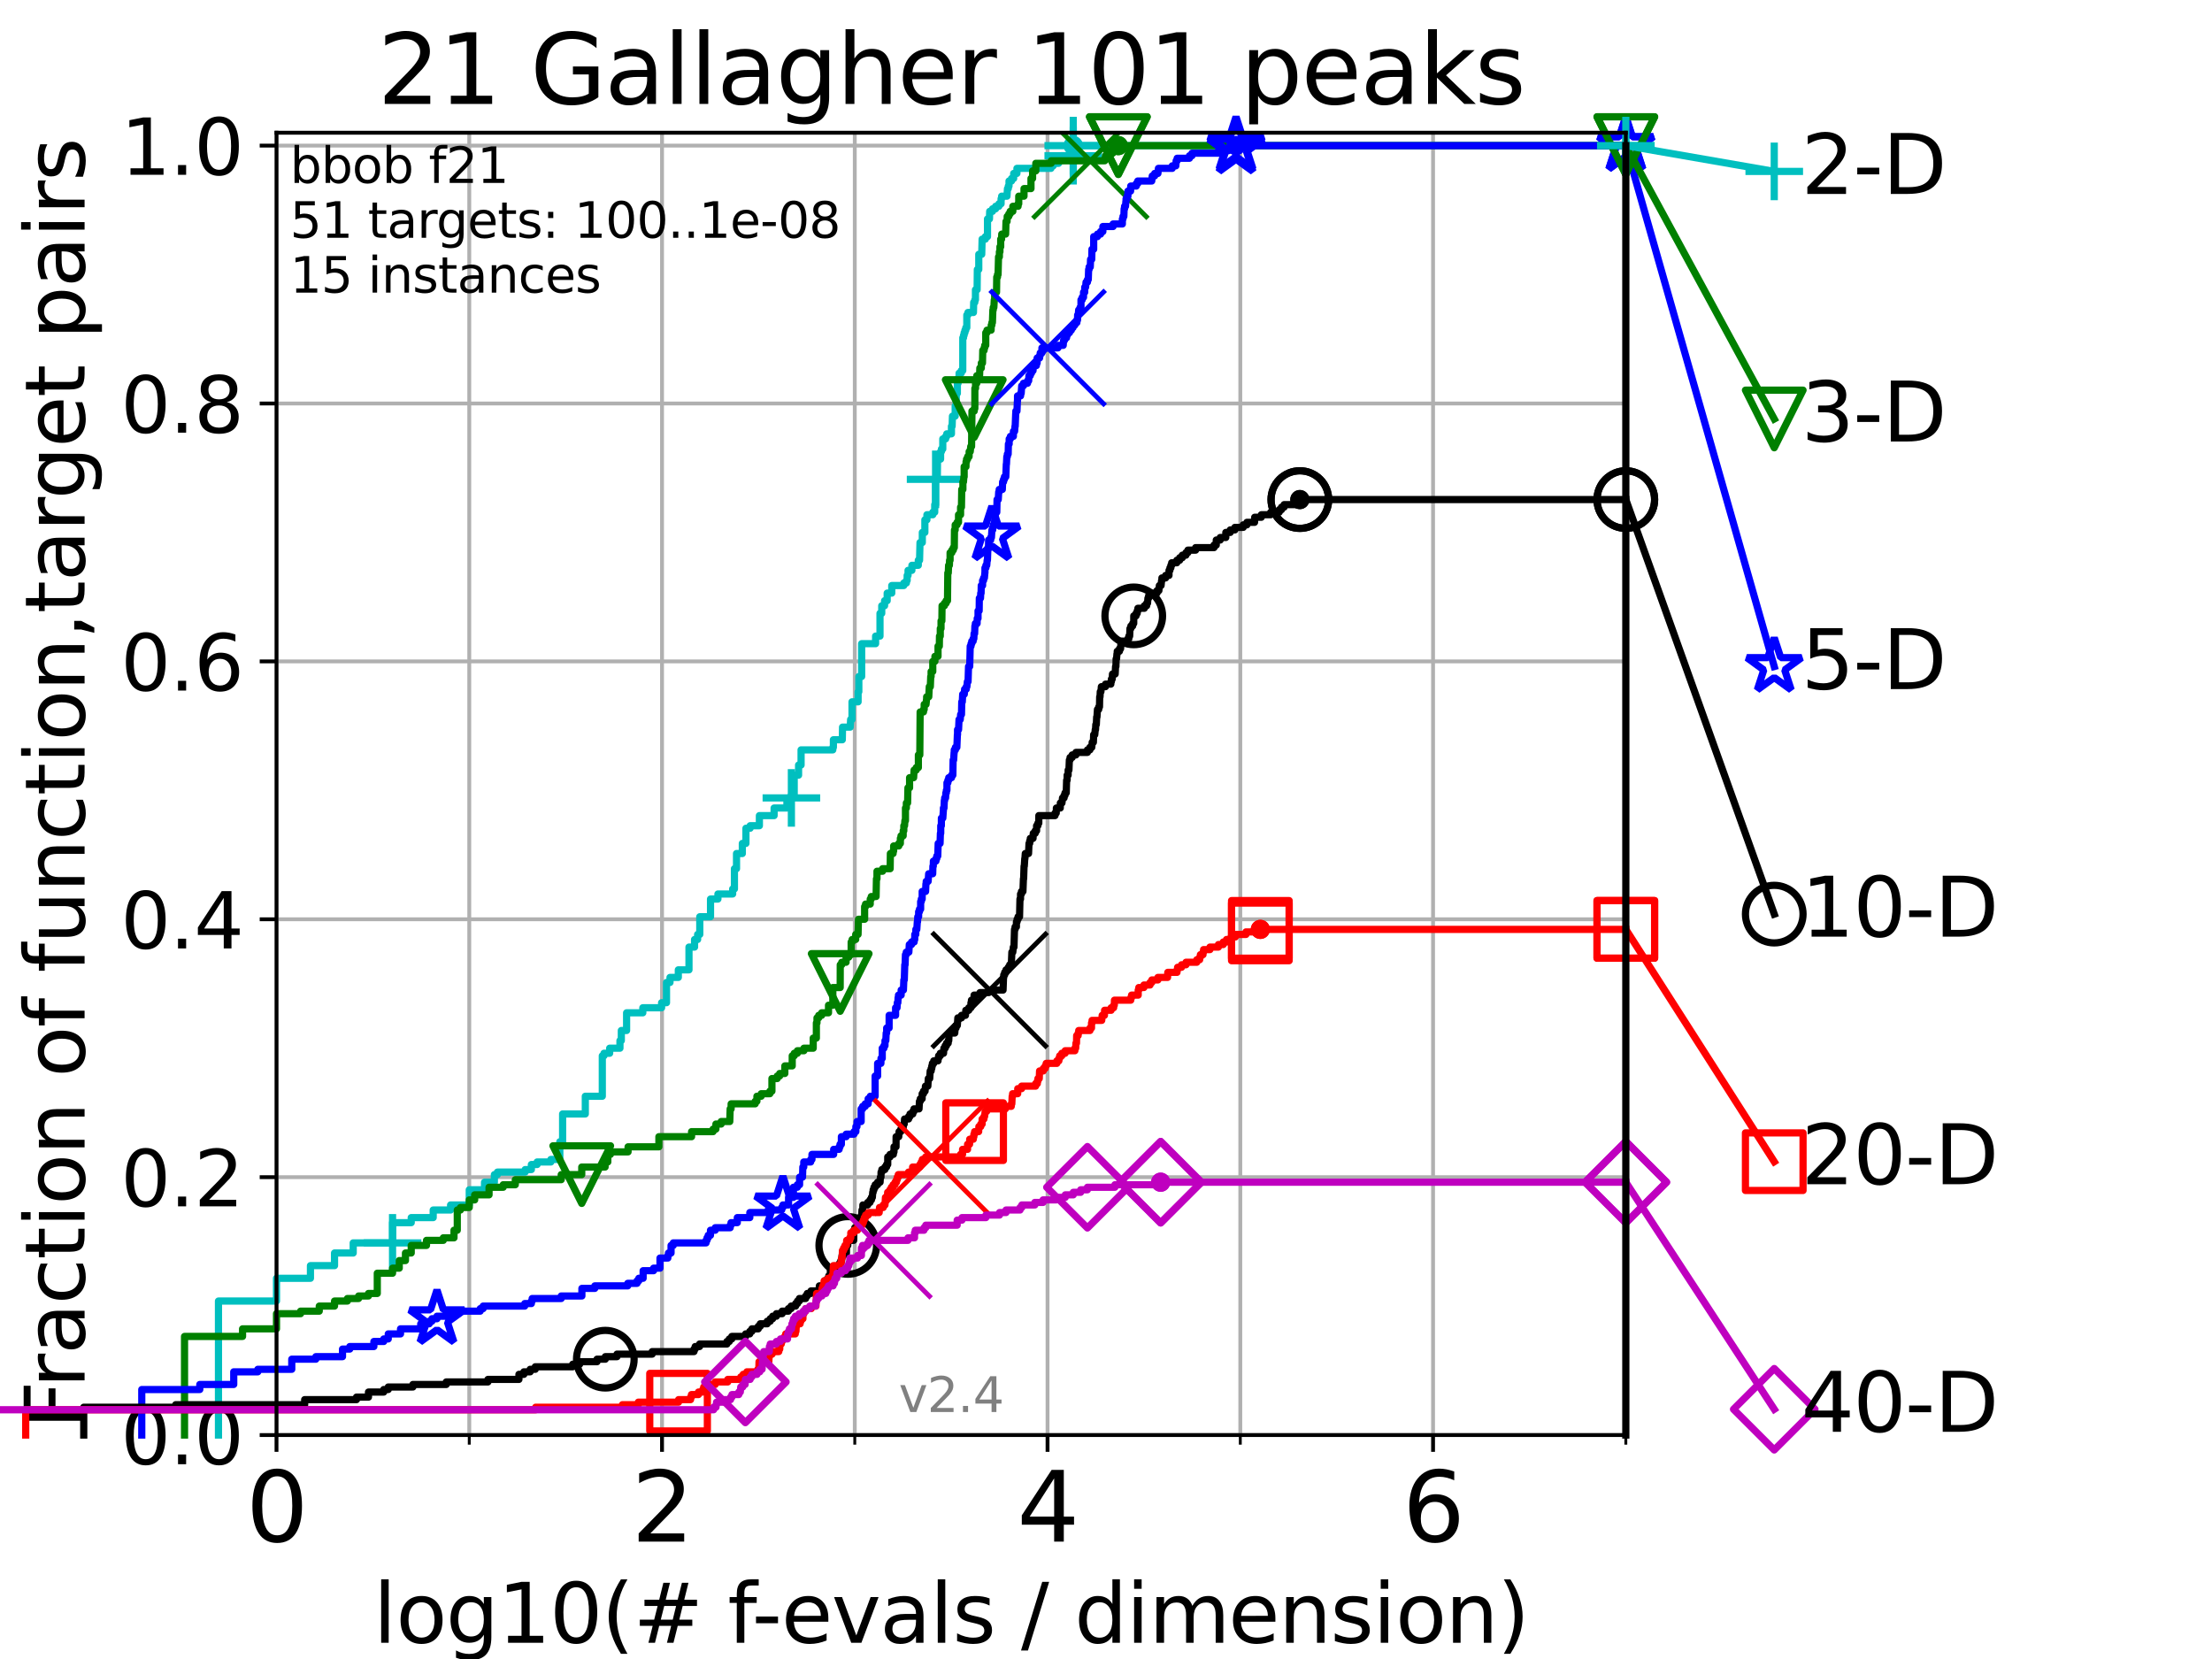 <?xml version="1.0" encoding="utf-8" standalone="no"?>
<!DOCTYPE svg PUBLIC "-//W3C//DTD SVG 1.1//EN"
  "http://www.w3.org/Graphics/SVG/1.1/DTD/svg11.dtd">
<svg height="345.6pt" version="1.1" viewBox="0 0 460.8 345.6" width="460.8pt" xmlns="http://www.w3.org/2000/svg" xmlns:xlink="http://www.w3.org/1999/xlink">
 <defs>
  <style type="text/css">*{stroke-linecap:butt;stroke-linejoin:round;}</style>
 </defs>
 <g id="figure_1">
  <g id="patch_1">
   <path d="M 0 345.6 
L 460.8 345.6 
L 460.8 0 
L 0 0 
z
" style="fill:#ffffff;"/>
  </g>
  <g id="axes_1">
   <g id="patch_2">
    <path d="M 57.6 298.944 
L 338.688 298.944 
L 338.688 27.648 
L 57.6 27.648 
z
" style="fill:#ffffff;"/>
   </g>
   <g id="matplotlib.axis_1">
    <g id="xtick_1">
     <g id="line2d_1">
      <path clip-path="url(#pdd6161637d)" d="M 57.6 298.944 
L 57.6 27.648 
" style="fill:none;stroke:#b0b0b0;stroke-linecap:square;stroke-width:0.8;"/>
     </g>
     <g id="line2d_2">
      <defs>
       <path d="M 0 0 
L 0 3.5 
" id="mf8e50df238" style="stroke:#000000;stroke-width:0.8;"/>
      </defs>
      <g>
       <use style="stroke:#000000;stroke-width:0.8;" x="57.6" xlink:href="#mf8e50df238" y="298.944"/>
      </g>
     </g>
     <g id="text_1">
      <!-- 0 -->
      <g transform="translate(51.237 321.141)scale(0.2 -0.2)">
       <defs>
        <path d="M 2034 4250 
Q 1547 4250 1301 3770 
Q 1056 3291 1056 2328 
Q 1056 1369 1301 889 
Q 1547 409 2034 409 
Q 2525 409 2770 889 
Q 3016 1369 3016 2328 
Q 3016 3291 2770 3770 
Q 2525 4250 2034 4250 
z
M 2034 4750 
Q 2819 4750 3233 4129 
Q 3647 3509 3647 2328 
Q 3647 1150 3233 529 
Q 2819 -91 2034 -91 
Q 1250 -91 836 529 
Q 422 1150 422 2328 
Q 422 3509 836 4129 
Q 1250 4750 2034 4750 
z
" id="DejaVuSans-30" transform="scale(0.016)"/>
       </defs>
       <use xlink:href="#DejaVuSans-30"/>
      </g>
     </g>
    </g>
    <g id="xtick_2">
     <g id="line2d_3">
      <path clip-path="url(#pdd6161637d)" d="M 137.911 298.944 
L 137.911 27.648 
" style="fill:none;stroke:#b0b0b0;stroke-linecap:square;stroke-width:0.8;"/>
     </g>
     <g id="line2d_4">
      <g>
       <use style="stroke:#000000;stroke-width:0.8;" x="137.911" xlink:href="#mf8e50df238" y="298.944"/>
      </g>
     </g>
     <g id="text_2">
      <!-- 2 -->
      <g transform="translate(131.548 321.141)scale(0.2 -0.2)">
       <defs>
        <path d="M 1228 531 
L 3431 531 
L 3431 0 
L 469 0 
L 469 531 
Q 828 903 1448 1529 
Q 2069 2156 2228 2338 
Q 2531 2678 2651 2914 
Q 2772 3150 2772 3378 
Q 2772 3750 2511 3984 
Q 2250 4219 1831 4219 
Q 1534 4219 1204 4116 
Q 875 4013 500 3803 
L 500 4441 
Q 881 4594 1212 4672 
Q 1544 4750 1819 4750 
Q 2544 4750 2975 4387 
Q 3406 4025 3406 3419 
Q 3406 3131 3298 2873 
Q 3191 2616 2906 2266 
Q 2828 2175 2409 1742 
Q 1991 1309 1228 531 
z
" id="DejaVuSans-32" transform="scale(0.016)"/>
       </defs>
       <use xlink:href="#DejaVuSans-32"/>
      </g>
     </g>
    </g>
    <g id="xtick_3">
     <g id="line2d_5">
      <path clip-path="url(#pdd6161637d)" d="M 218.222 298.944 
L 218.222 27.648 
" style="fill:none;stroke:#b0b0b0;stroke-linecap:square;stroke-width:0.8;"/>
     </g>
     <g id="line2d_6">
      <g>
       <use style="stroke:#000000;stroke-width:0.8;" x="218.222" xlink:href="#mf8e50df238" y="298.944"/>
      </g>
     </g>
     <g id="text_3">
      <!-- 4 -->
      <g transform="translate(211.859 321.141)scale(0.2 -0.2)">
       <defs>
        <path d="M 2419 4116 
L 825 1625 
L 2419 1625 
L 2419 4116 
z
M 2253 4666 
L 3047 4666 
L 3047 1625 
L 3713 1625 
L 3713 1100 
L 3047 1100 
L 3047 0 
L 2419 0 
L 2419 1100 
L 313 1100 
L 313 1709 
L 2253 4666 
z
" id="DejaVuSans-34" transform="scale(0.016)"/>
       </defs>
       <use xlink:href="#DejaVuSans-34"/>
      </g>
     </g>
    </g>
    <g id="xtick_4">
     <g id="line2d_7">
      <path clip-path="url(#pdd6161637d)" d="M 298.533 298.944 
L 298.533 27.648 
" style="fill:none;stroke:#b0b0b0;stroke-linecap:square;stroke-width:0.8;"/>
     </g>
     <g id="line2d_8">
      <g>
       <use style="stroke:#000000;stroke-width:0.8;" x="298.533" xlink:href="#mf8e50df238" y="298.944"/>
      </g>
     </g>
     <g id="text_4">
      <!-- 6 -->
      <g transform="translate(292.17 321.141)scale(0.2 -0.2)">
       <defs>
        <path d="M 2113 2584 
Q 1688 2584 1439 2293 
Q 1191 2003 1191 1497 
Q 1191 994 1439 701 
Q 1688 409 2113 409 
Q 2538 409 2786 701 
Q 3034 994 3034 1497 
Q 3034 2003 2786 2293 
Q 2538 2584 2113 2584 
z
M 3366 4563 
L 3366 3988 
Q 3128 4100 2886 4159 
Q 2644 4219 2406 4219 
Q 1781 4219 1451 3797 
Q 1122 3375 1075 2522 
Q 1259 2794 1537 2939 
Q 1816 3084 2150 3084 
Q 2853 3084 3261 2657 
Q 3669 2231 3669 1497 
Q 3669 778 3244 343 
Q 2819 -91 2113 -91 
Q 1303 -91 875 529 
Q 447 1150 447 2328 
Q 447 3434 972 4092 
Q 1497 4750 2381 4750 
Q 2619 4750 2861 4703 
Q 3103 4656 3366 4563 
z
" id="DejaVuSans-36" transform="scale(0.016)"/>
       </defs>
       <use xlink:href="#DejaVuSans-36"/>
      </g>
     </g>
    </g>
    <g id="xtick_5">
     <g id="line2d_9">
      <path clip-path="url(#pdd6161637d)" d="M 97.755 298.944 
L 97.755 27.648 
" style="fill:none;stroke:#b0b0b0;stroke-linecap:square;stroke-width:0.8;"/>
     </g>
     <g id="line2d_10">
      <defs>
       <path d="M 0 0 
L 0 2 
" id="m9afd71db04" style="stroke:#000000;stroke-width:0.6;"/>
      </defs>
      <g>
       <use style="stroke:#000000;stroke-width:0.6;" x="97.755" xlink:href="#m9afd71db04" y="298.944"/>
      </g>
     </g>
    </g>
    <g id="xtick_6">
     <g id="line2d_11">
      <path clip-path="url(#pdd6161637d)" d="M 178.066 298.944 
L 178.066 27.648 
" style="fill:none;stroke:#b0b0b0;stroke-linecap:square;stroke-width:0.8;"/>
     </g>
     <g id="line2d_12">
      <g>
       <use style="stroke:#000000;stroke-width:0.6;" x="178.066" xlink:href="#m9afd71db04" y="298.944"/>
      </g>
     </g>
    </g>
    <g id="xtick_7">
     <g id="line2d_13">
      <path clip-path="url(#pdd6161637d)" d="M 258.377 298.944 
L 258.377 27.648 
" style="fill:none;stroke:#b0b0b0;stroke-linecap:square;stroke-width:0.8;"/>
     </g>
     <g id="line2d_14">
      <g>
       <use style="stroke:#000000;stroke-width:0.6;" x="258.377" xlink:href="#m9afd71db04" y="298.944"/>
      </g>
     </g>
    </g>
    <g id="xtick_8">
     <g id="line2d_15">
      <path clip-path="url(#pdd6161637d)" d="M 338.688 298.944 
L 338.688 27.648 
" style="fill:none;stroke:#b0b0b0;stroke-linecap:square;stroke-width:0.8;"/>
     </g>
     <g id="line2d_16">
      <g>
       <use style="stroke:#000000;stroke-width:0.6;" x="338.688" xlink:href="#m9afd71db04" y="298.944"/>
      </g>
     </g>
    </g>
    <g id="text_5">
     <!-- log10(# f-evals / dimension) -->
     <g transform="translate(77.764 342.218)scale(0.17 -0.17)">
      <defs>
       <path d="M 603 4863 
L 1178 4863 
L 1178 0 
L 603 0 
L 603 4863 
z
" id="DejaVuSans-6c" transform="scale(0.016)"/>
       <path d="M 1959 3097 
Q 1497 3097 1228 2736 
Q 959 2375 959 1747 
Q 959 1119 1226 758 
Q 1494 397 1959 397 
Q 2419 397 2687 759 
Q 2956 1122 2956 1747 
Q 2956 2369 2687 2733 
Q 2419 3097 1959 3097 
z
M 1959 3584 
Q 2709 3584 3137 3096 
Q 3566 2609 3566 1747 
Q 3566 888 3137 398 
Q 2709 -91 1959 -91 
Q 1206 -91 779 398 
Q 353 888 353 1747 
Q 353 2609 779 3096 
Q 1206 3584 1959 3584 
z
" id="DejaVuSans-6f" transform="scale(0.016)"/>
       <path d="M 2906 1791 
Q 2906 2416 2648 2759 
Q 2391 3103 1925 3103 
Q 1463 3103 1205 2759 
Q 947 2416 947 1791 
Q 947 1169 1205 825 
Q 1463 481 1925 481 
Q 2391 481 2648 825 
Q 2906 1169 2906 1791 
z
M 3481 434 
Q 3481 -459 3084 -895 
Q 2688 -1331 1869 -1331 
Q 1566 -1331 1297 -1286 
Q 1028 -1241 775 -1147 
L 775 -588 
Q 1028 -725 1275 -790 
Q 1522 -856 1778 -856 
Q 2344 -856 2625 -561 
Q 2906 -266 2906 331 
L 2906 616 
Q 2728 306 2450 153 
Q 2172 0 1784 0 
Q 1141 0 747 490 
Q 353 981 353 1791 
Q 353 2603 747 3093 
Q 1141 3584 1784 3584 
Q 2172 3584 2450 3431 
Q 2728 3278 2906 2969 
L 2906 3500 
L 3481 3500 
L 3481 434 
z
" id="DejaVuSans-67" transform="scale(0.016)"/>
       <path d="M 794 531 
L 1825 531 
L 1825 4091 
L 703 3866 
L 703 4441 
L 1819 4666 
L 2450 4666 
L 2450 531 
L 3481 531 
L 3481 0 
L 794 0 
L 794 531 
z
" id="DejaVuSans-31" transform="scale(0.016)"/>
       <path d="M 1984 4856 
Q 1566 4138 1362 3434 
Q 1159 2731 1159 2009 
Q 1159 1288 1364 580 
Q 1569 -128 1984 -844 
L 1484 -844 
Q 1016 -109 783 600 
Q 550 1309 550 2009 
Q 550 2706 781 3412 
Q 1013 4119 1484 4856 
L 1984 4856 
z
" id="DejaVuSans-28" transform="scale(0.016)"/>
       <path d="M 3272 2816 
L 2363 2816 
L 2100 1772 
L 3016 1772 
L 3272 2816 
z
M 2803 4594 
L 2478 3297 
L 3391 3297 
L 3719 4594 
L 4219 4594 
L 3897 3297 
L 4872 3297 
L 4872 2816 
L 3775 2816 
L 3519 1772 
L 4513 1772 
L 4513 1294 
L 3397 1294 
L 3072 0 
L 2572 0 
L 2894 1294 
L 1978 1294 
L 1656 0 
L 1153 0 
L 1478 1294 
L 494 1294 
L 494 1772 
L 1594 1772 
L 1856 2816 
L 850 2816 
L 850 3297 
L 1978 3297 
L 2297 4594 
L 2803 4594 
z
" id="DejaVuSans-23" transform="scale(0.016)"/>
       <path id="DejaVuSans-20" transform="scale(0.016)"/>
       <path d="M 2375 4863 
L 2375 4384 
L 1825 4384 
Q 1516 4384 1395 4259 
Q 1275 4134 1275 3809 
L 1275 3500 
L 2222 3500 
L 2222 3053 
L 1275 3053 
L 1275 0 
L 697 0 
L 697 3053 
L 147 3053 
L 147 3500 
L 697 3500 
L 697 3744 
Q 697 4328 969 4595 
Q 1241 4863 1831 4863 
L 2375 4863 
z
" id="DejaVuSans-66" transform="scale(0.016)"/>
       <path d="M 313 2009 
L 1997 2009 
L 1997 1497 
L 313 1497 
L 313 2009 
z
" id="DejaVuSans-2d" transform="scale(0.016)"/>
       <path d="M 3597 1894 
L 3597 1613 
L 953 1613 
Q 991 1019 1311 708 
Q 1631 397 2203 397 
Q 2534 397 2845 478 
Q 3156 559 3463 722 
L 3463 178 
Q 3153 47 2828 -22 
Q 2503 -91 2169 -91 
Q 1331 -91 842 396 
Q 353 884 353 1716 
Q 353 2575 817 3079 
Q 1281 3584 2069 3584 
Q 2775 3584 3186 3129 
Q 3597 2675 3597 1894 
z
M 3022 2063 
Q 3016 2534 2758 2815 
Q 2500 3097 2075 3097 
Q 1594 3097 1305 2825 
Q 1016 2553 972 2059 
L 3022 2063 
z
" id="DejaVuSans-65" transform="scale(0.016)"/>
       <path d="M 191 3500 
L 800 3500 
L 1894 563 
L 2988 3500 
L 3597 3500 
L 2284 0 
L 1503 0 
L 191 3500 
z
" id="DejaVuSans-76" transform="scale(0.016)"/>
       <path d="M 2194 1759 
Q 1497 1759 1228 1600 
Q 959 1441 959 1056 
Q 959 750 1161 570 
Q 1363 391 1709 391 
Q 2188 391 2477 730 
Q 2766 1069 2766 1631 
L 2766 1759 
L 2194 1759 
z
M 3341 1997 
L 3341 0 
L 2766 0 
L 2766 531 
Q 2569 213 2275 61 
Q 1981 -91 1556 -91 
Q 1019 -91 701 211 
Q 384 513 384 1019 
Q 384 1609 779 1909 
Q 1175 2209 1959 2209 
L 2766 2209 
L 2766 2266 
Q 2766 2663 2505 2880 
Q 2244 3097 1772 3097 
Q 1472 3097 1187 3025 
Q 903 2953 641 2809 
L 641 3341 
Q 956 3463 1253 3523 
Q 1550 3584 1831 3584 
Q 2591 3584 2966 3190 
Q 3341 2797 3341 1997 
z
" id="DejaVuSans-61" transform="scale(0.016)"/>
       <path d="M 2834 3397 
L 2834 2853 
Q 2591 2978 2328 3040 
Q 2066 3103 1784 3103 
Q 1356 3103 1142 2972 
Q 928 2841 928 2578 
Q 928 2378 1081 2264 
Q 1234 2150 1697 2047 
L 1894 2003 
Q 2506 1872 2764 1633 
Q 3022 1394 3022 966 
Q 3022 478 2636 193 
Q 2250 -91 1575 -91 
Q 1294 -91 989 -36 
Q 684 19 347 128 
L 347 722 
Q 666 556 975 473 
Q 1284 391 1588 391 
Q 1994 391 2212 530 
Q 2431 669 2431 922 
Q 2431 1156 2273 1281 
Q 2116 1406 1581 1522 
L 1381 1569 
Q 847 1681 609 1914 
Q 372 2147 372 2553 
Q 372 3047 722 3315 
Q 1072 3584 1716 3584 
Q 2034 3584 2315 3537 
Q 2597 3491 2834 3397 
z
" id="DejaVuSans-73" transform="scale(0.016)"/>
       <path d="M 1625 4666 
L 2156 4666 
L 531 -594 
L 0 -594 
L 1625 4666 
z
" id="DejaVuSans-2f" transform="scale(0.016)"/>
       <path d="M 2906 2969 
L 2906 4863 
L 3481 4863 
L 3481 0 
L 2906 0 
L 2906 525 
Q 2725 213 2448 61 
Q 2172 -91 1784 -91 
Q 1150 -91 751 415 
Q 353 922 353 1747 
Q 353 2572 751 3078 
Q 1150 3584 1784 3584 
Q 2172 3584 2448 3432 
Q 2725 3281 2906 2969 
z
M 947 1747 
Q 947 1113 1208 752 
Q 1469 391 1925 391 
Q 2381 391 2643 752 
Q 2906 1113 2906 1747 
Q 2906 2381 2643 2742 
Q 2381 3103 1925 3103 
Q 1469 3103 1208 2742 
Q 947 2381 947 1747 
z
" id="DejaVuSans-64" transform="scale(0.016)"/>
       <path d="M 603 3500 
L 1178 3500 
L 1178 0 
L 603 0 
L 603 3500 
z
M 603 4863 
L 1178 4863 
L 1178 4134 
L 603 4134 
L 603 4863 
z
" id="DejaVuSans-69" transform="scale(0.016)"/>
       <path d="M 3328 2828 
Q 3544 3216 3844 3400 
Q 4144 3584 4550 3584 
Q 5097 3584 5394 3201 
Q 5691 2819 5691 2113 
L 5691 0 
L 5113 0 
L 5113 2094 
Q 5113 2597 4934 2840 
Q 4756 3084 4391 3084 
Q 3944 3084 3684 2787 
Q 3425 2491 3425 1978 
L 3425 0 
L 2847 0 
L 2847 2094 
Q 2847 2600 2669 2842 
Q 2491 3084 2119 3084 
Q 1678 3084 1418 2786 
Q 1159 2488 1159 1978 
L 1159 0 
L 581 0 
L 581 3500 
L 1159 3500 
L 1159 2956 
Q 1356 3278 1631 3431 
Q 1906 3584 2284 3584 
Q 2666 3584 2933 3390 
Q 3200 3197 3328 2828 
z
" id="DejaVuSans-6d" transform="scale(0.016)"/>
       <path d="M 3513 2113 
L 3513 0 
L 2938 0 
L 2938 2094 
Q 2938 2591 2744 2837 
Q 2550 3084 2163 3084 
Q 1697 3084 1428 2787 
Q 1159 2491 1159 1978 
L 1159 0 
L 581 0 
L 581 3500 
L 1159 3500 
L 1159 2956 
Q 1366 3272 1645 3428 
Q 1925 3584 2291 3584 
Q 2894 3584 3203 3211 
Q 3513 2838 3513 2113 
z
" id="DejaVuSans-6e" transform="scale(0.016)"/>
       <path d="M 513 4856 
L 1013 4856 
Q 1481 4119 1714 3412 
Q 1947 2706 1947 2009 
Q 1947 1309 1714 600 
Q 1481 -109 1013 -844 
L 513 -844 
Q 928 -128 1133 580 
Q 1338 1288 1338 2009 
Q 1338 2731 1133 3434 
Q 928 4138 513 4856 
z
" id="DejaVuSans-29" transform="scale(0.016)"/>
      </defs>
      <use xlink:href="#DejaVuSans-6c"/>
      <use x="27.783" xlink:href="#DejaVuSans-6f"/>
      <use x="88.965" xlink:href="#DejaVuSans-67"/>
      <use x="152.441" xlink:href="#DejaVuSans-31"/>
      <use x="216.064" xlink:href="#DejaVuSans-30"/>
      <use x="279.688" xlink:href="#DejaVuSans-28"/>
      <use x="318.701" xlink:href="#DejaVuSans-23"/>
      <use x="402.49" xlink:href="#DejaVuSans-20"/>
      <use x="434.277" xlink:href="#DejaVuSans-66"/>
      <use x="463.982" xlink:href="#DejaVuSans-2d"/>
      <use x="500.066" xlink:href="#DejaVuSans-65"/>
      <use x="561.59" xlink:href="#DejaVuSans-76"/>
      <use x="620.77" xlink:href="#DejaVuSans-61"/>
      <use x="682.049" xlink:href="#DejaVuSans-6c"/>
      <use x="709.832" xlink:href="#DejaVuSans-73"/>
      <use x="761.932" xlink:href="#DejaVuSans-20"/>
      <use x="793.719" xlink:href="#DejaVuSans-2f"/>
      <use x="827.41" xlink:href="#DejaVuSans-20"/>
      <use x="859.197" xlink:href="#DejaVuSans-64"/>
      <use x="922.674" xlink:href="#DejaVuSans-69"/>
      <use x="950.457" xlink:href="#DejaVuSans-6d"/>
      <use x="1047.869" xlink:href="#DejaVuSans-65"/>
      <use x="1109.393" xlink:href="#DejaVuSans-6e"/>
      <use x="1172.771" xlink:href="#DejaVuSans-73"/>
      <use x="1224.871" xlink:href="#DejaVuSans-69"/>
      <use x="1252.654" xlink:href="#DejaVuSans-6f"/>
      <use x="1313.836" xlink:href="#DejaVuSans-6e"/>
      <use x="1377.215" xlink:href="#DejaVuSans-29"/>
     </g>
    </g>
   </g>
   <g id="matplotlib.axis_2">
    <g id="ytick_1">
     <g id="line2d_17">
      <path clip-path="url(#pdd6161637d)" d="M 57.6 298.944 
L 338.688 298.944 
" style="fill:none;stroke:#b0b0b0;stroke-linecap:square;stroke-width:0.8;"/>
     </g>
     <g id="line2d_18">
      <defs>
       <path d="M 0 0 
L -3.5 0 
" id="m7f1d203c91" style="stroke:#000000;stroke-width:0.8;"/>
      </defs>
      <g>
       <use style="stroke:#000000;stroke-width:0.8;" x="57.6" xlink:href="#m7f1d203c91" y="298.944"/>
      </g>
     </g>
     <g id="text_6">
      <!-- 0.0 -->
      <g transform="translate(25.155 305.023)scale(0.16 -0.16)">
       <defs>
        <path d="M 684 794 
L 1344 794 
L 1344 0 
L 684 0 
L 684 794 
z
" id="DejaVuSans-2e" transform="scale(0.016)"/>
       </defs>
       <use xlink:href="#DejaVuSans-30"/>
       <use x="63.623" xlink:href="#DejaVuSans-2e"/>
       <use x="95.41" xlink:href="#DejaVuSans-30"/>
      </g>
     </g>
    </g>
    <g id="ytick_2">
     <g id="line2d_19">
      <path clip-path="url(#pdd6161637d)" d="M 57.6 245.222 
L 338.688 245.222 
" style="fill:none;stroke:#b0b0b0;stroke-linecap:square;stroke-width:0.8;"/>
     </g>
     <g id="line2d_20">
      <g>
       <use style="stroke:#000000;stroke-width:0.8;" x="57.6" xlink:href="#m7f1d203c91" y="245.222"/>
      </g>
     </g>
     <g id="text_7">
      <!-- 0.2 -->
      <g transform="translate(25.155 251.301)scale(0.16 -0.16)">
       <use xlink:href="#DejaVuSans-30"/>
       <use x="63.623" xlink:href="#DejaVuSans-2e"/>
       <use x="95.41" xlink:href="#DejaVuSans-32"/>
      </g>
     </g>
    </g>
    <g id="ytick_3">
     <g id="line2d_21">
      <path clip-path="url(#pdd6161637d)" d="M 57.6 191.5 
L 338.688 191.5 
" style="fill:none;stroke:#b0b0b0;stroke-linecap:square;stroke-width:0.8;"/>
     </g>
     <g id="line2d_22">
      <g>
       <use style="stroke:#000000;stroke-width:0.8;" x="57.6" xlink:href="#m7f1d203c91" y="191.5"/>
      </g>
     </g>
     <g id="text_8">
      <!-- 0.4 -->
      <g transform="translate(25.155 197.579)scale(0.16 -0.16)">
       <use xlink:href="#DejaVuSans-30"/>
       <use x="63.623" xlink:href="#DejaVuSans-2e"/>
       <use x="95.41" xlink:href="#DejaVuSans-34"/>
      </g>
     </g>
    </g>
    <g id="ytick_4">
     <g id="line2d_23">
      <path clip-path="url(#pdd6161637d)" d="M 57.6 137.778 
L 338.688 137.778 
" style="fill:none;stroke:#b0b0b0;stroke-linecap:square;stroke-width:0.8;"/>
     </g>
     <g id="line2d_24">
      <g>
       <use style="stroke:#000000;stroke-width:0.8;" x="57.6" xlink:href="#m7f1d203c91" y="137.778"/>
      </g>
     </g>
     <g id="text_9">
      <!-- 0.6 -->
      <g transform="translate(25.155 143.857)scale(0.16 -0.16)">
       <use xlink:href="#DejaVuSans-30"/>
       <use x="63.623" xlink:href="#DejaVuSans-2e"/>
       <use x="95.41" xlink:href="#DejaVuSans-36"/>
      </g>
     </g>
    </g>
    <g id="ytick_5">
     <g id="line2d_25">
      <path clip-path="url(#pdd6161637d)" d="M 57.6 84.056 
L 338.688 84.056 
" style="fill:none;stroke:#b0b0b0;stroke-linecap:square;stroke-width:0.8;"/>
     </g>
     <g id="line2d_26">
      <g>
       <use style="stroke:#000000;stroke-width:0.8;" x="57.6" xlink:href="#m7f1d203c91" y="84.056"/>
      </g>
     </g>
     <g id="text_10">
      <!-- 0.8 -->
      <g transform="translate(25.155 90.135)scale(0.16 -0.16)">
       <defs>
        <path d="M 2034 2216 
Q 1584 2216 1326 1975 
Q 1069 1734 1069 1313 
Q 1069 891 1326 650 
Q 1584 409 2034 409 
Q 2484 409 2743 651 
Q 3003 894 3003 1313 
Q 3003 1734 2745 1975 
Q 2488 2216 2034 2216 
z
M 1403 2484 
Q 997 2584 770 2862 
Q 544 3141 544 3541 
Q 544 4100 942 4425 
Q 1341 4750 2034 4750 
Q 2731 4750 3128 4425 
Q 3525 4100 3525 3541 
Q 3525 3141 3298 2862 
Q 3072 2584 2669 2484 
Q 3125 2378 3379 2068 
Q 3634 1759 3634 1313 
Q 3634 634 3220 271 
Q 2806 -91 2034 -91 
Q 1263 -91 848 271 
Q 434 634 434 1313 
Q 434 1759 690 2068 
Q 947 2378 1403 2484 
z
M 1172 3481 
Q 1172 3119 1398 2916 
Q 1625 2713 2034 2713 
Q 2441 2713 2670 2916 
Q 2900 3119 2900 3481 
Q 2900 3844 2670 4047 
Q 2441 4250 2034 4250 
Q 1625 4250 1398 4047 
Q 1172 3844 1172 3481 
z
" id="DejaVuSans-38" transform="scale(0.016)"/>
       </defs>
       <use xlink:href="#DejaVuSans-30"/>
       <use x="63.623" xlink:href="#DejaVuSans-2e"/>
       <use x="95.41" xlink:href="#DejaVuSans-38"/>
      </g>
     </g>
    </g>
    <g id="ytick_6">
     <g id="line2d_27">
      <path clip-path="url(#pdd6161637d)" d="M 57.6 30.334 
L 338.688 30.334 
" style="fill:none;stroke:#b0b0b0;stroke-linecap:square;stroke-width:0.8;"/>
     </g>
     <g id="line2d_28">
      <g>
       <use style="stroke:#000000;stroke-width:0.8;" x="57.6" xlink:href="#m7f1d203c91" y="30.334"/>
      </g>
     </g>
     <g id="text_11">
      <!-- 1.0 -->
      <g transform="translate(25.155 36.413)scale(0.16 -0.16)">
       <use xlink:href="#DejaVuSans-31"/>
       <use x="63.623" xlink:href="#DejaVuSans-2e"/>
       <use x="95.41" xlink:href="#DejaVuSans-30"/>
      </g>
     </g>
    </g>
    <g id="text_12">
     <!-- Fraction of function,target pairs -->
     <g transform="translate(17.62 297.681)rotate(-90)scale(0.17 -0.17)">
      <defs>
       <path d="M 628 4666 
L 3309 4666 
L 3309 4134 
L 1259 4134 
L 1259 2759 
L 3109 2759 
L 3109 2228 
L 1259 2228 
L 1259 0 
L 628 0 
L 628 4666 
z
" id="DejaVuSans-46" transform="scale(0.016)"/>
       <path d="M 2631 2963 
Q 2534 3019 2420 3045 
Q 2306 3072 2169 3072 
Q 1681 3072 1420 2755 
Q 1159 2438 1159 1844 
L 1159 0 
L 581 0 
L 581 3500 
L 1159 3500 
L 1159 2956 
Q 1341 3275 1631 3429 
Q 1922 3584 2338 3584 
Q 2397 3584 2469 3576 
Q 2541 3569 2628 3553 
L 2631 2963 
z
" id="DejaVuSans-72" transform="scale(0.016)"/>
       <path d="M 3122 3366 
L 3122 2828 
Q 2878 2963 2633 3030 
Q 2388 3097 2138 3097 
Q 1578 3097 1268 2742 
Q 959 2388 959 1747 
Q 959 1106 1268 751 
Q 1578 397 2138 397 
Q 2388 397 2633 464 
Q 2878 531 3122 666 
L 3122 134 
Q 2881 22 2623 -34 
Q 2366 -91 2075 -91 
Q 1284 -91 818 406 
Q 353 903 353 1747 
Q 353 2603 823 3093 
Q 1294 3584 2113 3584 
Q 2378 3584 2631 3529 
Q 2884 3475 3122 3366 
z
" id="DejaVuSans-63" transform="scale(0.016)"/>
       <path d="M 1172 4494 
L 1172 3500 
L 2356 3500 
L 2356 3053 
L 1172 3053 
L 1172 1153 
Q 1172 725 1289 603 
Q 1406 481 1766 481 
L 2356 481 
L 2356 0 
L 1766 0 
Q 1100 0 847 248 
Q 594 497 594 1153 
L 594 3053 
L 172 3053 
L 172 3500 
L 594 3500 
L 594 4494 
L 1172 4494 
z
" id="DejaVuSans-74" transform="scale(0.016)"/>
       <path d="M 544 1381 
L 544 3500 
L 1119 3500 
L 1119 1403 
Q 1119 906 1312 657 
Q 1506 409 1894 409 
Q 2359 409 2629 706 
Q 2900 1003 2900 1516 
L 2900 3500 
L 3475 3500 
L 3475 0 
L 2900 0 
L 2900 538 
Q 2691 219 2414 64 
Q 2138 -91 1772 -91 
Q 1169 -91 856 284 
Q 544 659 544 1381 
z
M 1991 3584 
L 1991 3584 
z
" id="DejaVuSans-75" transform="scale(0.016)"/>
       <path d="M 750 794 
L 1409 794 
L 1409 256 
L 897 -744 
L 494 -744 
L 750 256 
L 750 794 
z
" id="DejaVuSans-2c" transform="scale(0.016)"/>
       <path d="M 1159 525 
L 1159 -1331 
L 581 -1331 
L 581 3500 
L 1159 3500 
L 1159 2969 
Q 1341 3281 1617 3432 
Q 1894 3584 2278 3584 
Q 2916 3584 3314 3078 
Q 3713 2572 3713 1747 
Q 3713 922 3314 415 
Q 2916 -91 2278 -91 
Q 1894 -91 1617 61 
Q 1341 213 1159 525 
z
M 3116 1747 
Q 3116 2381 2855 2742 
Q 2594 3103 2138 3103 
Q 1681 3103 1420 2742 
Q 1159 2381 1159 1747 
Q 1159 1113 1420 752 
Q 1681 391 2138 391 
Q 2594 391 2855 752 
Q 3116 1113 3116 1747 
z
" id="DejaVuSans-70" transform="scale(0.016)"/>
      </defs>
      <use xlink:href="#DejaVuSans-46"/>
      <use x="50.27" xlink:href="#DejaVuSans-72"/>
      <use x="91.383" xlink:href="#DejaVuSans-61"/>
      <use x="152.662" xlink:href="#DejaVuSans-63"/>
      <use x="207.643" xlink:href="#DejaVuSans-74"/>
      <use x="246.852" xlink:href="#DejaVuSans-69"/>
      <use x="274.635" xlink:href="#DejaVuSans-6f"/>
      <use x="335.816" xlink:href="#DejaVuSans-6e"/>
      <use x="399.195" xlink:href="#DejaVuSans-20"/>
      <use x="430.982" xlink:href="#DejaVuSans-6f"/>
      <use x="492.164" xlink:href="#DejaVuSans-66"/>
      <use x="527.369" xlink:href="#DejaVuSans-20"/>
      <use x="559.156" xlink:href="#DejaVuSans-66"/>
      <use x="594.361" xlink:href="#DejaVuSans-75"/>
      <use x="657.74" xlink:href="#DejaVuSans-6e"/>
      <use x="721.119" xlink:href="#DejaVuSans-63"/>
      <use x="776.1" xlink:href="#DejaVuSans-74"/>
      <use x="815.309" xlink:href="#DejaVuSans-69"/>
      <use x="843.092" xlink:href="#DejaVuSans-6f"/>
      <use x="904.273" xlink:href="#DejaVuSans-6e"/>
      <use x="967.652" xlink:href="#DejaVuSans-2c"/>
      <use x="999.439" xlink:href="#DejaVuSans-74"/>
      <use x="1038.648" xlink:href="#DejaVuSans-61"/>
      <use x="1099.928" xlink:href="#DejaVuSans-72"/>
      <use x="1139.291" xlink:href="#DejaVuSans-67"/>
      <use x="1202.768" xlink:href="#DejaVuSans-65"/>
      <use x="1264.291" xlink:href="#DejaVuSans-74"/>
      <use x="1303.5" xlink:href="#DejaVuSans-20"/>
      <use x="1335.287" xlink:href="#DejaVuSans-70"/>
      <use x="1398.764" xlink:href="#DejaVuSans-61"/>
      <use x="1460.043" xlink:href="#DejaVuSans-69"/>
      <use x="1487.826" xlink:href="#DejaVuSans-72"/>
      <use x="1528.939" xlink:href="#DejaVuSans-73"/>
     </g>
    </g>
   </g>
   <g id="line2d_29">
    <defs>
     <path d="M 0 1.5 
C 0.398 1.5 0.779 1.342 1.061 1.061 
C 1.342 0.779 1.5 0.398 1.5 0 
C 1.5 -0.398 1.342 -0.779 1.061 -1.061 
C 0.779 -1.342 0.398 -1.5 0 -1.5 
C -0.398 -1.5 -0.779 -1.342 -1.061 -1.061 
C -1.342 -0.779 -1.5 -0.398 -1.5 0 
C -1.5 0.398 -1.342 0.779 -1.061 1.061 
C -0.779 1.342 -0.398 1.5 0 1.5 
z
" id="m1c50f1e6dc" style="stroke:#00bfbf;"/>
    </defs>
    <g>
     <use style="fill:#00bfbf;stroke:#00bfbf;" x="223.578" xlink:href="#m1c50f1e6dc" y="30.334"/>
     <use style="fill:#00bfbf;stroke:#00bfbf;" x="223.578" xlink:href="#m1c50f1e6dc" y="30.334"/>
    </g>
   </g>
   <g id="line2d_30">
    <path d="M 45.512 298.944 
L 45.512 271.03 
L 57.6 271.03 
L 57.6 266.289 
L 64.671 266.289 
L 64.671 263.656 
L 69.688 263.656 
L 69.688 261.023 
L 73.579 261.023 
L 73.579 258.916 
L 81.776 258.916 
L 81.776 254.702 
L 85.667 254.702 
L 85.667 253.649 
L 90.243 253.649 
L 90.243 252.069 
L 93.864 252.069 
L 93.864 251.016 
L 97.755 251.016 
L 97.755 247.855 
L 100.935 247.855 
L 100.935 246.275 
L 102.989 246.275 
L 102.989 244.695 
L 103.623 244.695 
L 103.623 244.169 
L 109.402 244.169 
L 109.402 243.642 
L 110.694 243.642 
L 110.694 242.589 
L 111.897 242.589 
L 111.897 242.062 
L 114.751 242.062 
L 114.751 241.535 
L 116.621 241.535 
L 116.621 237.848 
L 117.203 237.848 
L 117.203 232.055 
L 121.931 232.055 
L 121.931 228.368 
L 125.471 228.368 
L 125.471 219.941 
L 125.823 219.941 
L 125.823 219.414 
L 127.003 219.414 
L 127.003 218.361 
L 129.147 218.361 
L 129.147 216.781 
L 129.433 216.781 
L 129.433 214.674 
L 130.532 214.674 
L 130.532 210.987 
L 133.91 210.987 
L 133.91 209.934 
L 137.823 209.934 
L 137.823 208.881 
L 138.845 208.881 
L 138.845 204.667 
L 139.573 204.667 
L 139.573 203.614 
L 141.307 203.614 
L 141.307 202.034 
L 143.528 202.034 
L 143.528 197.294 
L 144.689 197.294 
L 144.689 195.714 
L 145.327 195.714 
L 145.327 194.66 
L 145.777 194.66 
L 145.777 190.973 
L 148.015 190.973 
L 148.015 187.287 
L 149.557 187.287 
L 149.557 186.233 
L 152.625 186.233 
L 152.625 185.18 
L 152.996 185.18 
L 152.996 180.966 
L 153.431 180.966 
L 153.431 177.806 
L 154.641 177.806 
L 154.641 175.699 
L 155.393 175.699 
L 155.393 172.539 
L 156.267 172.539 
L 156.267 172.013 
L 158.195 172.013 
L 158.195 169.906 
L 161.261 169.906 
L 161.261 168.326 
L 163.926 168.326 
L 163.926 166.746 
L 164.18 166.746 
L 164.18 166.219 
L 164.862 166.219 
L 164.862 165.692 
L 165.447 165.692 
L 165.447 161.479 
L 166.358 161.479 
L 166.358 159.372 
L 166.879 159.372 
L 166.879 156.212 
L 173.486 156.212 
L 173.486 155.685 
L 173.61 155.685 
L 173.61 154.105 
L 175.466 154.105 
L 175.517 151.472 
L 177.117 151.472 
L 177.199 149.892 
L 177.49 149.892 
L 177.49 146.205 
L 178.759 146.205 
L 178.759 144.098 
L 178.909 144.098 
L 178.909 140.938 
L 179.497 140.938 
L 179.497 134.091 
L 182.405 134.091 
L 182.405 132.511 
L 183.319 132.511 
L 183.319 127.771 
L 183.683 127.771 
L 183.683 126.191 
L 184.273 126.191 
L 184.273 125.138 
L 184.815 125.138 
L 184.815 123.558 
L 185.771 123.558 
L 185.771 121.977 
L 188.278 121.977 
L 188.278 121.451 
L 188.818 121.451 
L 188.818 120.924 
L 188.978 120.924 
L 188.978 119.871 
L 189.163 119.871 
L 189.163 118.817 
L 189.966 118.817 
L 189.966 117.764 
L 191.297 117.764 
L 191.297 116.711 
L 191.561 116.711 
L 191.653 113.024 
L 192.135 113.024 
L 192.138 110.917 
L 192.667 110.917 
L 192.667 108.284 
L 193.092 108.284 
L 193.092 107.23 
L 194.319 107.23 
L 194.319 106.704 
L 194.72 106.704 
L 194.72 105.124 
L 194.903 105.124 
L 194.903 99.857 
L 195.255 99.857 
L 195.304 95.643 
L 195.941 95.643 
L 195.941 94.063 
L 196.121 94.063 
L 196.121 93.536 
L 196.398 93.536 
L 196.398 91.43 
L 196.997 91.43 
L 196.997 90.903 
L 197.225 90.903 
L 197.225 90.376 
L 198.203 90.376 
L 198.203 88.796 
L 198.345 88.796 
L 198.413 86.69 
L 198.982 86.69 
L 198.982 84.583 
L 199.196 84.583 
L 199.215 81.949 
L 199.436 81.949 
L 199.436 79.843 
L 199.587 79.843 
L 199.587 78.789 
L 199.796 78.789 
L 199.796 77.736 
L 200.247 77.736 
L 200.247 77.209 
L 200.562 77.209 
L 200.566 70.362 
L 200.719 70.362 
L 200.719 69.836 
L 200.847 69.836 
L 200.847 69.309 
L 201.014 69.309 
L 201.014 68.782 
L 201.193 68.782 
L 201.193 68.255 
L 201.403 68.255 
L 201.403 65.622 
L 201.639 65.622 
L 201.639 65.095 
L 202.785 65.095 
L 202.836 62.989 
L 203.07 62.989 
L 203.07 62.462 
L 203.205 62.462 
L 203.205 60.355 
L 203.552 60.355 
L 203.597 56.142 
L 203.896 56.142 
L 203.896 52.982 
L 204.512 52.982 
L 204.594 49.821 
L 205.27 49.821 
L 205.27 49.295 
L 205.715 49.295 
L 205.715 45.608 
L 206.122 45.608 
L 206.169 44.028 
L 206.762 44.028 
L 206.762 43.501 
L 207.405 43.501 
L 207.405 42.975 
L 208.091 42.975 
L 208.091 42.448 
L 208.544 42.448 
L 208.544 41.395 
L 208.66 41.395 
L 208.66 40.868 
L 209.775 40.868 
L 209.872 39.288 
L 210.047 39.288 
L 210.047 38.761 
L 210.195 38.761 
L 210.195 37.708 
L 210.72 37.708 
L 210.72 37.181 
L 211.166 37.181 
L 211.166 36.128 
L 211.844 36.128 
L 211.844 35.074 
L 218.934 35.074 
L 218.934 34.548 
L 219.4 34.548 
L 219.4 34.021 
L 220.53 34.021 
L 220.53 33.494 
L 221.065 33.494 
L 221.065 32.441 
L 223.578 32.441 
L 223.578 30.334 
L 338.688 30.334 
L 338.688 30.334 
" style="fill:none;stroke:#00bfbf;stroke-linecap:square;stroke-width:1.5;"/>
   </g>
   <g id="line2d_31">
    <defs>
     <path d="M -6 0 
L 6 0 
M 0 6 
L 0 -6 
" id="m4e69725132" style="stroke:#00bfbf;stroke-width:1.5;"/>
    </defs>
    <g>
     <use style="fill-opacity:0;stroke:#00bfbf;stroke-width:1.5;" x="81.776" xlink:href="#m4e69725132" y="258.916"/>
     <use style="fill-opacity:0;stroke:#00bfbf;stroke-width:1.5;" x="164.862" xlink:href="#m4e69725132" y="166.219"/>
     <use style="fill-opacity:0;stroke:#00bfbf;stroke-width:1.5;" x="194.903" xlink:href="#m4e69725132" y="99.857"/>
     <use style="fill-opacity:0;stroke:#00bfbf;stroke-width:1.5;" x="223.578" xlink:href="#m4e69725132" y="32.441"/>
     <use style="fill-opacity:0;stroke:#00bfbf;stroke-width:1.5;" x="223.578" xlink:href="#m4e69725132" y="30.334"/>
     <use style="fill-opacity:0;stroke:#00bfbf;stroke-width:1.5;" x="338.688" xlink:href="#m4e69725132" y="30.334"/>
    </g>
   </g>
   <g id="line2d_32">
    <path style="fill:none;stroke:#00bfbf;stroke-linecap:square;stroke-width:1.5;"/>
    <g/>
   </g>
   <g id="line2d_33">
    <defs>
     <path d="M 0 1.5 
C 0.398 1.5 0.779 1.342 1.061 1.061 
C 1.342 0.779 1.5 0.398 1.5 0 
C 1.5 -0.398 1.342 -0.779 1.061 -1.061 
C 0.779 -1.342 0.398 -1.5 0 -1.5 
C -0.398 -1.5 -0.779 -1.342 -1.061 -1.061 
C -1.342 -0.779 -1.5 -0.398 -1.5 0 
C -1.5 0.398 -1.342 0.779 -1.061 1.061 
C -0.779 1.342 -0.398 1.5 0 1.5 
z
" id="m53666bbd8d" style="stroke:#008000;"/>
    </defs>
    <g>
     <use style="fill:#008000;stroke:#008000;" x="232.969" xlink:href="#m53666bbd8d" y="30.334"/>
     <use style="fill:#008000;stroke:#008000;" x="232.969" xlink:href="#m53666bbd8d" y="30.334"/>
    </g>
   </g>
   <g id="line2d_34">
    <path d="M 38.441 298.944 
L 38.441 278.403 
L 50.529 278.403 
L 50.529 276.823 
L 57.6 276.823 
L 57.6 273.663 
L 62.617 273.663 
L 62.617 273.136 
L 66.508 273.136 
L 66.508 272.083 
L 69.688 272.083 
L 69.688 271.03 
L 72.376 271.03 
L 72.376 270.503 
L 74.705 270.503 
L 74.705 269.976 
L 76.759 269.976 
L 76.759 269.45 
L 78.596 269.45 
L 78.596 265.236 
L 81.776 265.236 
L 81.776 264.183 
L 83.172 264.183 
L 83.172 262.603 
L 84.464 262.603 
L 84.464 261.023 
L 85.667 261.023 
L 85.667 259.443 
L 88.847 259.443 
L 88.847 258.389 
L 92.347 258.389 
L 92.347 257.862 
L 94.576 257.862 
L 94.576 256.282 
L 95.26 256.282 
L 95.26 252.069 
L 95.918 252.069 
L 95.918 251.542 
L 97.755 251.542 
L 97.755 249.962 
L 98.881 249.962 
L 98.881 248.909 
L 101.878 248.909 
L 101.878 247.329 
L 104.826 247.329 
L 104.826 246.802 
L 107.348 246.802 
L 107.348 245.749 
L 116.914 245.749 
L 116.914 244.695 
L 121.189 244.695 
L 121.189 243.115 
L 126.054 243.115 
L 126.054 242.062 
L 126.618 242.062 
L 126.618 240.482 
L 127.165 240.482 
L 127.165 239.955 
L 130.84 239.955 
L 130.84 238.902 
L 137.259 238.902 
L 137.259 236.795 
L 144.067 236.795 
L 144.067 235.742 
L 148.545 235.742 
L 148.545 235.215 
L 149.135 235.215 
L 149.135 234.162 
L 150.23 234.162 
L 150.23 233.635 
L 152.027 233.635 
L 152.104 231.001 
L 152.309 231.001 
L 152.309 229.948 
L 157.32 229.948 
L 157.32 229.421 
L 157.679 229.421 
L 157.679 228.368 
L 158.573 228.368 
L 158.573 227.841 
L 160.378 227.841 
L 160.378 227.315 
L 160.806 227.315 
L 160.806 224.681 
L 161.912 224.681 
L 161.912 224.155 
L 162.418 224.155 
L 162.418 223.628 
L 163.496 223.628 
L 163.496 222.048 
L 165.035 222.048 
L 165.035 219.941 
L 165.459 219.941 
L 165.459 219.414 
L 166.106 219.414 
L 166.106 218.888 
L 167.471 218.888 
L 167.471 218.361 
L 169.408 218.361 
L 169.408 216.254 
L 170.064 216.254 
L 170.064 213.094 
L 170.192 213.094 
L 170.192 212.041 
L 170.554 212.041 
L 170.554 211.514 
L 171.169 211.514 
L 171.169 210.987 
L 172.594 210.987 
L 172.594 209.407 
L 173.493 209.407 
L 173.493 205.721 
L 175.026 205.721 
L 175.04 200.98 
L 175.348 200.98 
L 175.348 200.454 
L 176.255 200.454 
L 176.255 199.4 
L 176.807 199.4 
L 176.807 198.874 
L 177.312 198.874 
L 177.312 196.24 
L 177.517 196.24 
L 177.517 195.714 
L 178.257 195.714 
L 178.257 194.66 
L 178.75 194.66 
L 178.834 191.5 
L 180.115 191.5 
L 180.115 188.867 
L 180.305 188.867 
L 180.305 188.34 
L 181.285 188.34 
L 181.285 187.287 
L 181.501 187.287 
L 181.501 186.76 
L 182.507 186.76 
L 182.579 183.073 
L 182.691 183.073 
L 182.691 181.493 
L 183.859 181.493 
L 183.859 180.966 
L 185.437 180.966 
L 185.479 177.806 
L 186.051 177.806 
L 186.051 177.28 
L 186.164 177.28 
L 186.164 176.226 
L 187.234 176.226 
L 187.234 175.699 
L 187.561 175.699 
L 187.561 174.646 
L 187.696 174.646 
L 187.696 174.119 
L 188.148 174.119 
L 188.148 173.066 
L 188.281 173.066 
L 188.281 172.013 
L 188.436 172.013 
L 188.503 170.959 
L 188.624 170.959 
L 188.624 168.326 
L 188.81 168.326 
L 188.81 167.272 
L 189.069 167.272 
L 189.14 164.112 
L 189.482 164.112 
L 189.482 162.006 
L 190.325 162.006 
L 190.423 160.426 
L 190.866 160.426 
L 190.866 159.899 
L 191.315 159.899 
L 191.315 157.265 
L 191.612 157.265 
L 191.681 148.312 
L 192.381 148.312 
L 192.381 147.785 
L 192.526 147.785 
L 192.526 146.732 
L 192.912 146.732 
L 193.014 145.678 
L 193.036 145.678 
L 193.036 145.152 
L 193.481 145.152 
L 193.584 143.045 
L 193.805 143.045 
L 193.887 140.938 
L 193.966 140.938 
L 193.966 139.885 
L 194.313 139.885 
L 194.313 137.778 
L 194.763 137.778 
L 194.763 136.725 
L 195.409 136.725 
L 195.409 134.618 
L 195.68 134.618 
L 195.712 132.511 
L 195.878 132.511 
L 195.878 130.931 
L 196.035 130.931 
L 196.035 129.351 
L 196.208 129.351 
L 196.247 126.191 
L 196.738 126.191 
L 196.738 125.664 
L 197.093 125.664 
L 197.093 125.138 
L 197.38 125.138 
L 197.445 119.344 
L 197.546 119.344 
L 197.61 117.764 
L 197.776 117.764 
L 197.81 116.711 
L 197.919 116.711 
L 197.919 115.131 
L 198.289 115.131 
L 198.289 114.604 
L 198.591 114.604 
L 198.591 114.077 
L 198.797 114.077 
L 198.835 110.39 
L 198.981 110.39 
L 198.981 109.337 
L 199.376 109.337 
L 199.376 108.81 
L 199.676 108.81 
L 199.676 107.23 
L 200.105 107.23 
L 200.105 105.65 
L 200.288 105.65 
L 200.348 101.963 
L 200.59 101.963 
L 200.59 100.383 
L 200.711 100.383 
L 200.791 99.33 
L 200.851 99.33 
L 200.851 97.223 
L 201.23 97.223 
L 201.245 96.17 
L 201.348 96.17 
L 201.348 95.643 
L 201.58 95.643 
L 201.58 95.116 
L 201.878 95.116 
L 201.891 94.063 
L 202.121 94.063 
L 202.222 93.01 
L 202.396 93.01 
L 202.478 85.636 
L 202.949 85.636 
L 202.949 85.109 
L 203.077 85.109 
L 203.081 80.896 
L 203.221 80.896 
L 203.221 79.843 
L 203.482 79.843 
L 203.482 78.263 
L 204.064 78.263 
L 204.117 76.682 
L 204.426 76.682 
L 204.426 75.629 
L 204.669 75.629 
L 204.726 72.996 
L 205.009 72.996 
L 205.009 72.469 
L 205.132 72.469 
L 205.132 71.942 
L 205.351 71.942 
L 205.351 69.309 
L 205.605 69.309 
L 205.605 68.782 
L 206.468 68.782 
L 206.494 67.729 
L 206.627 67.729 
L 206.627 67.202 
L 206.738 67.202 
L 206.833 64.569 
L 206.908 64.569 
L 206.908 64.042 
L 207.04 64.042 
L 207.126 62.462 
L 207.206 62.462 
L 207.206 60.882 
L 207.594 60.882 
L 207.639 57.722 
L 207.796 57.722 
L 207.796 57.195 
L 207.917 57.195 
L 208.012 53.508 
L 208.19 53.508 
L 208.19 52.455 
L 208.305 52.455 
L 208.305 51.402 
L 208.464 51.402 
L 208.464 49.821 
L 208.646 49.821 
L 208.68 48.768 
L 209.49 48.768 
L 209.57 46.135 
L 209.793 46.135 
L 209.818 45.081 
L 210.15 45.081 
L 210.15 44.555 
L 210.436 44.555 
L 210.436 44.028 
L 210.991 44.028 
L 210.991 42.975 
L 212.084 42.975 
L 212.084 42.448 
L 212.222 42.448 
L 212.222 40.868 
L 213.321 40.868 
L 213.321 39.288 
L 214.774 39.288 
L 214.774 37.181 
L 215.108 37.181 
L 215.108 35.601 
L 215.776 35.601 
L 215.776 34.021 
L 218.984 34.021 
L 218.984 33.494 
L 230.143 33.494 
L 230.143 32.968 
L 230.284 32.968 
L 230.284 32.441 
L 231.146 32.441 
L 231.146 31.914 
L 231.806 31.914 
L 231.806 31.387 
L 231.976 31.387 
L 231.976 30.861 
L 232.969 30.861 
L 232.969 30.334 
L 338.688 30.334 
L 338.688 30.334 
" style="fill:none;stroke:#008000;stroke-linecap:square;stroke-width:1.5;"/>
   </g>
   <g id="line2d_35">
    <defs>
     <path d="M -0 6 
L 6 -6 
L -6 -6 
z
" id="m3858439c2c" style="stroke:#008000;stroke-linejoin:miter;stroke-width:1.5;"/>
    </defs>
    <g>
     <use style="fill-opacity:0;stroke:#008000;stroke-linejoin:miter;stroke-width:1.5;" x="121.189" xlink:href="#m3858439c2c" y="244.695"/>
     <use style="fill-opacity:0;stroke:#008000;stroke-linejoin:miter;stroke-width:1.5;" x="175.026" xlink:href="#m3858439c2c" y="204.667"/>
     <use style="fill-opacity:0;stroke:#008000;stroke-linejoin:miter;stroke-width:1.5;" x="202.949" xlink:href="#m3858439c2c" y="85.109"/>
     <use style="fill-opacity:0;stroke:#008000;stroke-linejoin:miter;stroke-width:1.5;" x="232.969" xlink:href="#m3858439c2c" y="30.334"/>
     <use style="fill-opacity:0;stroke:#008000;stroke-linejoin:miter;stroke-width:1.5;" x="232.969" xlink:href="#m3858439c2c" y="30.334"/>
     <use style="fill-opacity:0;stroke:#008000;stroke-linejoin:miter;stroke-width:1.5;" x="338.688" xlink:href="#m3858439c2c" y="30.334"/>
    </g>
   </g>
   <g id="line2d_36">
    <path style="fill:none;stroke:#008000;stroke-linecap:square;stroke-width:1.5;"/>
    <g/>
   </g>
   <g id="line2d_37">
    <path clip-path="url(#pdd6161637d)" d="M 227.152 33.494 
" style="fill:none;stroke:#008000;stroke-linecap:square;stroke-width:1.5;"/>
    <defs>
     <path d="M -12 12 
L 12 -12 
M -12 -12 
L 12 12 
" id="mc318fa21ae" style="stroke:#008000;"/>
    </defs>
    <g clip-path="url(#pdd6161637d)">
     <use style="fill:#008000;stroke:#008000;" x="227.152" xlink:href="#mc318fa21ae" y="33.494"/>
    </g>
   </g>
   <g id="line2d_38">
    <defs>
     <path d="M 0 1.5 
C 0.398 1.5 0.779 1.342 1.061 1.061 
C 1.342 0.779 1.5 0.398 1.5 0 
C 1.5 -0.398 1.342 -0.779 1.061 -1.061 
C 0.779 -1.342 0.398 -1.5 0 -1.5 
C -0.398 -1.5 -0.779 -1.342 -1.061 -1.061 
C -1.342 -0.779 -1.5 -0.398 -1.5 0 
C -1.5 0.398 -1.342 0.779 -1.061 1.061 
C -0.779 1.342 -0.398 1.5 0 1.5 
z
" id="m0721344dce" style="stroke:#0000ff;"/>
    </defs>
    <g>
     <use style="fill:#0000ff;stroke:#0000ff;" x="257.485" xlink:href="#m0721344dce" y="30.334"/>
     <use style="fill:#0000ff;stroke:#0000ff;" x="257.485" xlink:href="#m0721344dce" y="30.334"/>
    </g>
   </g>
   <g id="line2d_39">
    <path d="M 29.533 298.944 
L 29.533 289.464 
L 41.621 289.464 
L 41.621 288.41 
L 48.692 288.41 
L 48.692 285.777 
L 53.709 285.777 
L 53.709 285.25 
L 60.78 285.25 
L 60.78 283.143 
L 65.797 283.143 
L 65.797 282.617 
L 71.35 282.617 
L 71.35 281.037 
L 72.868 281.037 
L 72.868 280.51 
L 77.885 280.51 
L 77.885 279.457 
L 79.939 279.457 
L 79.939 278.93 
L 80.881 278.93 
L 80.881 277.877 
L 83.438 277.877 
L 83.438 276.823 
L 87.644 276.823 
L 87.644 275.77 
L 89.419 275.77 
L 89.419 275.243 
L 89.973 275.243 
L 89.973 274.716 
L 91.03 274.716 
L 91.03 274.19 
L 94.715 274.19 
L 94.715 273.663 
L 95.526 273.663 
L 95.526 273.136 
L 100.04 273.136 
L 100.04 272.61 
L 100.642 272.61 
L 100.642 272.083 
L 109.312 272.083 
L 109.312 271.556 
L 110.694 271.556 
L 110.694 271.03 
L 110.86 271.03 
L 110.86 270.503 
L 116.914 270.503 
L 116.914 269.976 
L 121.219 269.976 
L 121.219 268.396 
L 123.908 268.396 
L 123.908 267.87 
L 130.77 267.87 
L 130.77 267.343 
L 132.707 267.343 
L 132.707 266.816 
L 133.079 266.816 
L 133.079 266.289 
L 133.976 266.289 
L 133.976 264.709 
L 136.151 264.709 
L 136.151 264.183 
L 137.487 264.183 
L 137.487 262.076 
L 139.123 262.076 
L 139.123 261.549 
L 139.253 261.549 
L 139.253 261.023 
L 139.794 261.023 
L 139.794 259.443 
L 140.257 259.443 
L 140.257 258.916 
L 147.082 258.916 
L 147.082 258.389 
L 147.287 258.389 
L 147.287 257.862 
L 147.53 257.862 
L 147.53 257.336 
L 148.006 257.336 
L 148.006 256.282 
L 148.994 256.282 
L 148.994 255.756 
L 152.115 255.756 
L 152.115 255.229 
L 152.284 255.229 
L 152.284 254.702 
L 153.595 254.702 
L 153.595 253.649 
L 156.2 253.649 
L 156.2 252.596 
L 160.006 252.596 
L 160.006 252.069 
L 162.838 252.069 
L 162.838 251.542 
L 163.087 251.542 
L 163.087 251.016 
L 164.272 251.016 
L 164.272 249.436 
L 165.281 249.436 
L 165.281 247.329 
L 166.096 247.329 
L 166.096 246.802 
L 166.568 246.802 
L 166.568 245.222 
L 167.178 245.222 
L 167.243 243.115 
L 167.436 243.115 
L 167.436 242.062 
L 168.877 242.062 
L 168.877 241.535 
L 169.146 241.535 
L 169.146 240.482 
L 173.666 240.482 
L 173.666 239.428 
L 174.808 239.428 
L 174.808 238.902 
L 174.992 238.902 
L 174.992 238.375 
L 175.273 238.375 
L 175.273 236.795 
L 176.271 236.795 
L 176.271 236.268 
L 177.909 236.268 
L 177.909 235.742 
L 178.295 235.742 
L 178.295 234.688 
L 178.524 234.688 
L 178.538 233.635 
L 179.396 233.635 
L 179.396 231.001 
L 179.709 231.001 
L 179.709 230.475 
L 180.244 230.475 
L 180.244 229.948 
L 180.852 229.948 
L 180.852 228.895 
L 181.301 228.895 
L 181.301 228.368 
L 182.306 228.368 
L 182.306 224.155 
L 182.826 224.155 
L 182.826 221.521 
L 183.508 221.521 
L 183.531 220.468 
L 183.787 220.468 
L 183.787 218.361 
L 184.137 218.361 
L 184.137 217.834 
L 184.36 217.834 
L 184.36 216.781 
L 184.536 216.781 
L 184.609 215.201 
L 184.709 215.201 
L 184.709 214.148 
L 185.216 214.148 
L 185.225 211.514 
L 186.568 211.514 
L 186.568 209.934 
L 186.869 209.934 
L 186.92 208.881 
L 187.039 208.881 
L 187.091 207.827 
L 187.168 207.827 
L 187.168 207.301 
L 187.728 207.301 
L 187.728 206.247 
L 188.2 206.247 
L 188.284 204.141 
L 188.381 204.141 
L 188.479 200.98 
L 188.548 200.98 
L 188.62 198.874 
L 188.793 198.874 
L 188.793 198.347 
L 189.335 198.347 
L 189.422 196.767 
L 189.889 196.767 
L 189.889 196.24 
L 190.433 196.24 
L 190.433 195.714 
L 190.561 195.714 
L 190.561 194.66 
L 190.774 194.66 
L 190.79 193.607 
L 190.989 193.607 
L 191.091 192.027 
L 191.139 192.027 
L 191.189 190.973 
L 191.365 190.973 
L 191.365 189.92 
L 191.543 189.92 
L 191.543 189.393 
L 191.785 189.393 
L 191.785 187.813 
L 191.921 187.813 
L 191.921 187.287 
L 192.107 187.287 
L 192.107 185.706 
L 192.818 185.706 
L 192.886 184.126 
L 192.947 184.126 
L 192.947 183.6 
L 193.35 183.6 
L 193.458 182.02 
L 194.299 182.02 
L 194.34 180.44 
L 194.423 180.44 
L 194.44 179.386 
L 194.976 179.386 
L 194.976 178.86 
L 195.145 178.86 
L 195.145 178.333 
L 195.353 178.333 
L 195.438 175.699 
L 195.834 175.699 
L 195.901 173.593 
L 195.971 173.593 
L 195.976 172.013 
L 196.102 172.013 
L 196.108 170.433 
L 196.406 170.433 
L 196.517 168.853 
L 196.527 168.853 
L 196.527 168.326 
L 196.655 168.326 
L 196.719 166.746 
L 196.791 166.746 
L 196.791 166.219 
L 196.981 166.219 
L 197.032 165.166 
L 197.141 165.166 
L 197.141 164.639 
L 197.266 164.639 
L 197.266 163.059 
L 197.461 163.059 
L 197.461 162.532 
L 197.634 162.532 
L 197.634 162.006 
L 198.222 162.006 
L 198.222 161.479 
L 198.496 161.479 
L 198.552 158.319 
L 198.661 158.319 
L 198.759 156.739 
L 198.791 156.739 
L 198.791 156.212 
L 199.028 156.212 
L 199.028 155.685 
L 199.331 155.685 
L 199.439 153.052 
L 199.472 153.052 
L 199.472 151.999 
L 199.686 151.999 
L 199.783 149.892 
L 200.038 149.892 
L 200.115 148.838 
L 200.295 148.838 
L 200.351 146.205 
L 200.464 146.205 
L 200.544 144.625 
L 200.879 144.625 
L 200.944 143.572 
L 201.29 143.572 
L 201.29 143.045 
L 201.422 143.045 
L 201.517 141.992 
L 201.666 141.992 
L 201.763 138.831 
L 202.009 138.831 
L 202.113 134.618 
L 202.281 134.618 
L 202.281 134.091 
L 202.437 134.091 
L 202.437 133.565 
L 202.725 133.565 
L 202.725 133.038 
L 202.872 133.038 
L 202.913 131.985 
L 203.034 131.985 
L 203.088 130.404 
L 203.183 130.404 
L 203.183 129.878 
L 203.548 129.878 
L 203.571 128.824 
L 203.742 128.824 
L 203.743 127.244 
L 203.977 127.244 
L 204.01 124.611 
L 204.255 124.611 
L 204.303 123.558 
L 204.379 123.558 
L 204.412 121.977 
L 204.692 121.977 
L 204.692 120.924 
L 204.897 120.924 
L 204.897 120.397 
L 205.071 120.397 
L 205.162 119.344 
L 205.183 119.344 
L 205.183 118.291 
L 205.38 118.291 
L 205.38 117.764 
L 205.559 117.764 
L 205.641 116.711 
L 205.701 116.711 
L 205.798 114.077 
L 205.925 114.077 
L 205.944 112.497 
L 206.375 112.497 
L 206.375 111.97 
L 206.534 111.97 
L 206.632 110.39 
L 206.795 110.39 
L 206.795 109.864 
L 206.917 109.864 
L 206.917 109.337 
L 207.158 109.337 
L 207.232 107.757 
L 207.334 107.757 
L 207.334 106.704 
L 207.649 106.704 
L 207.702 104.07 
L 207.956 104.07 
L 208.048 102.49 
L 208.149 102.49 
L 208.149 101.963 
L 208.804 101.963 
L 208.863 100.383 
L 209.054 100.383 
L 209.054 99.857 
L 209.238 99.857 
L 209.238 99.33 
L 209.526 99.33 
L 209.63 96.697 
L 209.664 96.697 
L 209.738 95.116 
L 209.85 95.116 
L 209.85 94.59 
L 210.02 94.59 
L 210.07 92.483 
L 210.23 92.483 
L 210.23 91.43 
L 210.485 91.43 
L 210.485 90.903 
L 211.105 90.903 
L 211.113 89.85 
L 211.362 89.85 
L 211.438 88.796 
L 211.484 88.796 
L 211.589 86.163 
L 211.616 86.163 
L 211.616 85.636 
L 211.854 85.636 
L 211.943 83.529 
L 211.967 83.529 
L 211.967 82.476 
L 212.6 82.476 
L 212.6 81.949 
L 212.732 81.949 
L 212.84 80.369 
L 213.206 80.369 
L 213.206 79.843 
L 214.051 79.843 
L 214.051 79.316 
L 214.293 79.316 
L 214.343 78.263 
L 214.621 78.263 
L 214.621 77.736 
L 214.872 77.736 
L 214.872 77.209 
L 215.199 77.209 
L 215.264 76.156 
L 215.896 76.156 
L 215.896 75.629 
L 216.057 75.629 
L 216.057 74.576 
L 216.566 74.576 
L 216.566 74.049 
L 216.695 74.049 
L 216.695 73.522 
L 217.052 73.522 
L 217.052 72.469 
L 220.394 72.469 
L 220.394 71.942 
L 221.488 71.942 
L 221.562 70.889 
L 221.761 70.889 
L 221.761 70.362 
L 222.182 70.362 
L 222.182 69.836 
L 222.356 69.836 
L 222.356 69.309 
L 222.795 69.309 
L 222.795 68.782 
L 223.18 68.782 
L 223.18 68.255 
L 223.524 68.255 
L 223.524 67.729 
L 223.909 67.729 
L 223.909 67.202 
L 224.335 67.202 
L 224.335 66.675 
L 224.469 66.675 
L 224.488 65.622 
L 224.619 65.622 
L 224.704 64.569 
L 224.997 64.569 
L 224.997 64.042 
L 225.187 64.042 
L 225.187 62.462 
L 225.442 62.462 
L 225.442 61.935 
L 225.717 61.935 
L 225.717 60.882 
L 225.969 60.882 
L 225.969 59.829 
L 226.152 59.829 
L 226.243 58.775 
L 226.536 58.775 
L 226.536 58.248 
L 226.707 58.248 
L 226.781 56.142 
L 226.88 56.142 
L 226.88 55.615 
L 227.125 55.615 
L 227.182 54.035 
L 227.428 54.035 
L 227.474 51.928 
L 227.835 51.928 
L 227.839 49.295 
L 228.615 49.295 
L 228.615 48.768 
L 229.273 48.768 
L 229.273 48.241 
L 229.746 48.241 
L 229.746 47.188 
L 231.873 47.188 
L 231.873 46.661 
L 233.809 46.661 
L 233.809 45.608 
L 233.94 45.608 
L 233.94 45.081 
L 234.122 45.081 
L 234.178 43.501 
L 234.268 43.501 
L 234.268 42.975 
L 234.465 42.975 
L 234.544 41.921 
L 234.579 41.921 
L 234.579 41.395 
L 234.786 41.395 
L 234.786 40.868 
L 234.966 40.868 
L 234.966 39.814 
L 235.523 39.814 
L 235.545 38.761 
L 236.704 38.761 
L 236.704 38.234 
L 237.015 38.234 
L 237.015 37.708 
L 239.932 37.708 
L 240.036 36.654 
L 240.536 36.654 
L 240.536 36.128 
L 241.218 36.128 
L 241.318 35.074 
L 244.197 35.074 
L 244.197 34.548 
L 244.951 34.548 
L 245.012 33.494 
L 245.224 33.494 
L 245.224 32.968 
L 247.786 32.968 
L 247.786 32.441 
L 248.315 32.441 
L 248.315 31.914 
L 253.826 31.914 
L 253.826 31.387 
L 255.91 31.387 
L 255.91 30.861 
L 257.485 30.861 
L 257.485 30.334 
L 338.688 30.334 
L 338.688 30.334 
" style="fill:none;stroke:#0000ff;stroke-linecap:square;stroke-width:1.5;"/>
   </g>
   <g id="line2d_40">
    <defs>
     <path d="M 0 -6 
L -1.347 -1.854 
L -5.706 -1.854 
L -2.18 0.708 
L -3.527 4.854 
L -0 2.292 
L 3.527 4.854 
L 2.18 0.708 
L 5.706 -1.854 
L 1.347 -1.854 
z
" id="md502eac8bf" style="stroke:#0000ff;stroke-linejoin:bevel;stroke-width:1.5;"/>
    </defs>
    <g>
     <use style="fill-opacity:0;stroke:#0000ff;stroke-linejoin:bevel;stroke-width:1.5;" x="91.03" xlink:href="#md502eac8bf" y="274.716"/>
     <use style="fill-opacity:0;stroke:#0000ff;stroke-linejoin:bevel;stroke-width:1.5;" x="163.087" xlink:href="#md502eac8bf" y="251.016"/>
     <use style="fill-opacity:0;stroke:#0000ff;stroke-linejoin:bevel;stroke-width:1.5;" x="206.632" xlink:href="#md502eac8bf" y="111.444"/>
     <use style="fill-opacity:0;stroke:#0000ff;stroke-linejoin:bevel;stroke-width:1.5;" x="257.485" xlink:href="#md502eac8bf" y="30.861"/>
     <use style="fill-opacity:0;stroke:#0000ff;stroke-linejoin:bevel;stroke-width:1.5;" x="257.485" xlink:href="#md502eac8bf" y="30.334"/>
     <use style="fill-opacity:0;stroke:#0000ff;stroke-linejoin:bevel;stroke-width:1.5;" x="338.688" xlink:href="#md502eac8bf" y="30.334"/>
    </g>
   </g>
   <g id="line2d_41">
    <path style="fill:none;stroke:#0000ff;stroke-linecap:square;stroke-width:1.5;"/>
    <g/>
   </g>
   <g id="line2d_42">
    <path clip-path="url(#pdd6161637d)" d="M 218.244 72.469 
" style="fill:none;stroke:#0000ff;stroke-linecap:square;stroke-width:1.5;"/>
    <defs>
     <path d="M -12 12 
L 12 -12 
M -12 -12 
L 12 12 
" id="m633a71d813" style="stroke:#0000ff;"/>
    </defs>
    <g clip-path="url(#pdd6161637d)">
     <use style="fill:#0000ff;stroke:#0000ff;" x="218.244" xlink:href="#m633a71d813" y="72.469"/>
    </g>
   </g>
   <g id="line2d_43">
    <defs>
     <path d="M 0 1.5 
C 0.398 1.5 0.779 1.342 1.061 1.061 
C 1.342 0.779 1.5 0.398 1.5 0 
C 1.5 -0.398 1.342 -0.779 1.061 -1.061 
C 0.779 -1.342 0.398 -1.5 0 -1.5 
C -0.398 -1.5 -0.779 -1.342 -1.061 -1.061 
C -1.342 -0.779 -1.5 -0.398 -1.5 0 
C -1.5 0.398 -1.342 0.779 -1.061 1.061 
C -0.779 1.342 -0.398 1.5 0 1.5 
z
" id="m9907eaeb21" style="stroke:#000000;"/>
    </defs>
    <g>
     <use style="stroke:#000000;" x="270.782" xlink:href="#m9907eaeb21" y="104.07"/>
     <use style="stroke:#000000;" x="270.782" xlink:href="#m9907eaeb21" y="104.07"/>
    </g>
   </g>
   <g id="line2d_44">
    <path d="M 17.445 298.944 
L 17.445 293.15 
L 36.604 293.15 
L 36.604 292.624 
L 63.468 292.624 
L 63.468 291.57 
L 74.263 291.57 
L 74.263 291.044 
L 76.759 291.044 
L 76.759 289.99 
L 79.939 289.99 
L 79.939 289.464 
L 80.881 289.464 
L 80.881 288.937 
L 86.013 288.937 
L 86.013 288.41 
L 92.969 288.41 
L 92.969 287.884 
L 101.647 287.884 
L 101.647 287.357 
L 108.103 287.357 
L 108.103 286.304 
L 109.132 286.304 
L 109.132 285.777 
L 110.443 285.777 
L 110.443 285.25 
L 111.506 285.25 
L 111.506 284.723 
L 119.301 284.723 
L 119.301 284.197 
L 120.759 284.197 
L 120.759 283.67 
L 124.369 283.67 
L 124.369 283.143 
L 126.1 283.143 
L 126.1 282.617 
L 128.531 282.617 
L 128.531 282.09 
L 135.859 282.09 
L 135.859 281.563 
L 144.57 281.563 
L 144.57 281.037 
L 144.818 281.037 
L 144.818 280.51 
L 145.733 280.51 
L 145.733 279.983 
L 151.43 279.983 
L 151.43 279.457 
L 151.928 279.457 
L 151.928 278.93 
L 152.444 278.93 
L 152.444 278.403 
L 155.329 278.403 
L 155.329 277.877 
L 156.188 277.877 
L 156.188 277.35 
L 156.628 277.35 
L 156.628 276.823 
L 157.959 276.823 
L 157.959 276.296 
L 158.374 276.296 
L 158.374 275.77 
L 159.823 275.77 
L 159.823 275.243 
L 160.447 275.243 
L 160.447 274.716 
L 160.957 274.716 
L 160.957 274.19 
L 161.743 274.19 
L 161.743 273.663 
L 162.934 273.663 
L 162.934 273.136 
L 164.238 273.136 
L 164.238 272.61 
L 164.799 272.61 
L 164.799 272.083 
L 165.743 272.083 
L 165.743 271.556 
L 166.131 271.556 
L 166.131 271.03 
L 166.524 271.03 
L 166.524 270.503 
L 167.836 270.503 
L 167.836 269.976 
L 168.168 269.976 
L 168.168 269.45 
L 168.944 269.45 
L 168.944 268.923 
L 170.613 268.923 
L 170.687 267.87 
L 171.786 267.87 
L 171.786 266.816 
L 172.42 266.816 
L 172.42 266.289 
L 172.654 266.289 
L 172.654 265.763 
L 172.977 265.763 
L 172.977 264.709 
L 173.722 264.709 
L 173.722 264.183 
L 174.829 264.183 
L 174.899 263.129 
L 175.16 263.129 
L 175.16 262.603 
L 175.328 262.603 
L 175.412 261.549 
L 175.728 261.549 
L 175.728 261.023 
L 176.329 261.023 
L 176.329 259.443 
L 176.608 259.443 
L 176.608 258.389 
L 177.843 258.389 
L 177.875 256.282 
L 178.066 256.282 
L 178.066 255.756 
L 178.583 255.756 
L 178.673 254.702 
L 178.737 254.702 
L 178.737 254.176 
L 179.045 254.176 
L 179.045 253.649 
L 179.463 253.649 
L 179.569 252.069 
L 179.725 252.069 
L 179.751 251.016 
L 180.754 251.016 
L 180.754 250.489 
L 181.237 250.489 
L 181.237 249.962 
L 181.534 249.962 
L 181.534 249.436 
L 181.729 249.436 
L 181.801 248.382 
L 181.891 248.382 
L 181.891 247.855 
L 182.061 247.855 
L 182.061 247.329 
L 182.319 247.329 
L 182.319 246.802 
L 182.815 246.802 
L 182.815 246.275 
L 183.337 246.275 
L 183.4 245.222 
L 183.519 245.222 
L 183.541 244.169 
L 183.702 244.169 
L 183.702 243.642 
L 184.336 243.642 
L 184.336 243.115 
L 184.684 243.115 
L 184.684 242.589 
L 184.931 242.589 
L 184.931 241.009 
L 185.41 241.009 
L 185.41 240.482 
L 186.106 240.482 
L 186.106 239.955 
L 186.238 239.955 
L 186.238 238.902 
L 186.659 238.902 
L 186.674 236.795 
L 187.224 236.795 
L 187.288 235.742 
L 187.653 235.742 
L 187.653 235.215 
L 188.116 235.215 
L 188.227 234.162 
L 188.366 234.162 
L 188.435 233.108 
L 189.281 233.108 
L 189.281 232.582 
L 189.572 232.582 
L 189.572 232.055 
L 190.152 232.055 
L 190.152 231.528 
L 190.393 231.528 
L 190.393 231.001 
L 191.45 231.001 
L 191.537 229.421 
L 191.711 229.421 
L 191.711 228.895 
L 192.098 228.895 
L 192.103 227.841 
L 192.374 227.841 
L 192.374 227.315 
L 192.709 227.315 
L 192.788 226.261 
L 193.289 226.261 
L 193.384 224.681 
L 193.673 224.681 
L 193.774 223.101 
L 193.979 223.101 
L 193.979 222.575 
L 194.11 222.575 
L 194.11 222.048 
L 194.231 222.048 
L 194.231 221.521 
L 194.519 221.521 
L 194.519 220.994 
L 195.409 220.994 
L 195.409 220.468 
L 195.527 220.468 
L 195.527 219.941 
L 195.88 219.941 
L 195.88 219.414 
L 196.558 219.414 
L 196.627 218.361 
L 196.897 218.361 
L 196.897 217.834 
L 197.172 217.834 
L 197.172 217.308 
L 197.528 217.308 
L 197.528 216.781 
L 197.643 216.781 
L 197.719 215.201 
L 198.897 215.201 
L 198.974 214.148 
L 199.165 214.148 
L 199.165 213.621 
L 199.429 213.621 
L 199.537 212.041 
L 200.303 212.041 
L 200.303 211.514 
L 201.125 211.514 
L 201.195 210.461 
L 201.811 210.461 
L 201.811 209.934 
L 202.247 209.934 
L 202.267 208.881 
L 202.367 208.881 
L 202.367 208.354 
L 202.917 208.354 
L 202.917 207.301 
L 204.148 207.301 
L 204.148 206.774 
L 205.978 206.774 
L 205.978 206.247 
L 208.956 206.247 
L 209.054 203.614 
L 209.097 203.614 
L 209.097 203.087 
L 209.295 203.087 
L 209.295 202.56 
L 209.572 202.56 
L 209.572 202.034 
L 210.041 202.034 
L 210.041 201.507 
L 210.341 201.507 
L 210.341 200.98 
L 210.679 200.98 
L 210.789 198.347 
L 210.986 198.347 
L 211.093 197.294 
L 211.23 197.294 
L 211.339 193.607 
L 211.46 193.607 
L 211.46 193.08 
L 211.737 193.08 
L 211.737 192.027 
L 211.879 192.027 
L 211.879 191.5 
L 212.083 191.5 
L 212.083 190.973 
L 212.389 190.973 
L 212.476 187.287 
L 212.596 187.287 
L 212.596 186.233 
L 212.786 186.233 
L 212.786 185.706 
L 213.096 185.706 
L 213.198 183.073 
L 213.241 183.073 
L 213.33 180.44 
L 213.379 180.44 
L 213.477 178.86 
L 213.51 178.86 
L 213.585 177.806 
L 214.265 177.806 
L 214.361 175.699 
L 214.502 175.699 
L 214.502 175.173 
L 214.632 175.173 
L 214.632 174.646 
L 215.203 174.646 
L 215.247 173.593 
L 215.651 173.593 
L 215.651 173.066 
L 215.939 173.066 
L 215.939 172.013 
L 216.207 172.013 
L 216.207 171.486 
L 216.399 171.486 
L 216.408 169.906 
L 219.777 169.906 
L 219.777 169.379 
L 220.036 169.379 
L 220.061 168.326 
L 220.873 168.326 
L 220.887 167.272 
L 221.229 167.272 
L 221.339 166.219 
L 221.666 166.219 
L 221.666 165.692 
L 221.859 165.692 
L 221.859 165.166 
L 222.118 165.166 
L 222.197 162.532 
L 222.306 162.532 
L 222.306 161.479 
L 222.513 161.479 
L 222.513 160.426 
L 222.678 160.426 
L 222.766 158.319 
L 222.911 158.319 
L 222.911 157.792 
L 223.356 157.792 
L 223.356 157.265 
L 224.141 157.265 
L 224.141 156.739 
L 226.53 156.739 
L 226.53 156.212 
L 227.049 156.212 
L 227.049 155.685 
L 227.438 155.685 
L 227.523 154.632 
L 227.771 154.632 
L 227.826 153.052 
L 228.061 153.052 
L 228.157 151.999 
L 228.219 151.999 
L 228.274 150.945 
L 228.382 150.945 
L 228.456 149.365 
L 228.518 149.365 
L 228.62 147.785 
L 228.884 147.785 
L 228.884 147.258 
L 229.043 147.258 
L 229.084 145.152 
L 229.155 145.152 
L 229.204 144.098 
L 229.343 144.098 
L 229.434 143.045 
L 230.288 143.045 
L 230.288 142.518 
L 231.409 142.518 
L 231.409 141.992 
L 231.523 141.992 
L 231.523 141.465 
L 231.696 141.465 
L 231.75 140.411 
L 232.311 140.411 
L 232.391 138.831 
L 232.47 138.831 
L 232.506 137.251 
L 232.597 137.251 
L 232.681 136.198 
L 232.739 136.198 
L 232.739 135.671 
L 233.2 135.671 
L 233.2 135.145 
L 233.437 135.145 
L 233.509 134.091 
L 233.622 134.091 
L 233.622 133.565 
L 234.962 133.565 
L 234.962 133.038 
L 235.16 133.038 
L 235.16 132.511 
L 235.329 132.511 
L 235.391 130.931 
L 235.581 130.931 
L 235.581 130.404 
L 235.954 130.404 
L 235.954 129.878 
L 236.175 129.878 
L 236.183 128.298 
L 236.659 128.298 
L 236.659 127.771 
L 236.903 127.771 
L 236.903 127.244 
L 237.041 127.244 
L 237.041 126.718 
L 238.381 126.718 
L 238.381 126.191 
L 238.865 126.191 
L 238.865 125.664 
L 239.051 125.664 
L 239.133 124.611 
L 239.279 124.611 
L 239.279 124.084 
L 239.664 124.084 
L 239.664 123.558 
L 241.028 123.558 
L 241.028 123.031 
L 241.421 123.031 
L 241.513 121.977 
L 241.872 121.977 
L 241.977 120.924 
L 242.046 120.924 
L 242.046 120.397 
L 242.816 120.397 
L 242.816 119.871 
L 243.522 119.871 
L 243.528 118.817 
L 243.715 118.817 
L 243.715 118.291 
L 243.913 118.291 
L 243.913 117.764 
L 244.081 117.764 
L 244.081 117.237 
L 245.154 117.237 
L 245.154 116.711 
L 245.747 116.711 
L 245.747 116.184 
L 246.294 116.184 
L 246.294 115.657 
L 247.045 115.657 
L 247.045 115.131 
L 247.459 115.131 
L 247.459 114.604 
L 249.072 114.604 
L 249.072 114.077 
L 252.902 114.077 
L 252.902 113.55 
L 253.371 113.55 
L 253.371 112.497 
L 254.194 112.497 
L 254.194 111.97 
L 255.358 111.97 
L 255.358 110.917 
L 256.284 110.917 
L 256.284 110.39 
L 257.249 110.39 
L 257.249 109.864 
L 258.984 109.864 
L 258.984 109.337 
L 259.753 109.337 
L 259.753 108.81 
L 261.346 108.81 
L 261.371 107.757 
L 262.76 107.757 
L 262.76 107.23 
L 264.707 107.23 
L 264.707 106.704 
L 266.486 106.704 
L 266.486 106.177 
L 266.963 106.177 
L 266.963 105.65 
L 267.506 105.65 
L 267.506 105.124 
L 269.903 105.124 
L 269.903 104.597 
L 270.782 104.597 
L 270.782 104.07 
L 338.688 104.07 
L 338.688 104.07 
" style="fill:none;stroke:#000000;stroke-linecap:square;stroke-width:1.5;"/>
   </g>
   <g id="line2d_45">
    <defs>
     <path d="M 0 6 
C 1.591 6 3.117 5.368 4.243 4.243 
C 5.368 3.117 6 1.591 6 0 
C 6 -1.591 5.368 -3.117 4.243 -4.243 
C 3.117 -5.368 1.591 -6 0 -6 
C -1.591 -6 -3.117 -5.368 -4.243 -4.243 
C -5.368 -3.117 -6 -1.591 -6 0 
C -6 1.591 -5.368 3.117 -4.243 4.243 
C -3.117 5.368 -1.591 6 0 6 
z
" id="m62eca1e6a4" style="stroke:#000000;stroke-width:1.5;"/>
    </defs>
    <g>
     <use style="fill-opacity:0;stroke:#000000;stroke-width:1.5;" x="126.1" xlink:href="#m62eca1e6a4" y="283.143"/>
     <use style="fill-opacity:0;stroke:#000000;stroke-width:1.5;" x="176.608" xlink:href="#m62eca1e6a4" y="259.443"/>
     <use style="fill-opacity:0;stroke:#000000;stroke-width:1.5;" x="236.183" xlink:href="#m62eca1e6a4" y="128.298"/>
     <use style="fill-opacity:0;stroke:#000000;stroke-width:1.5;" x="270.782" xlink:href="#m62eca1e6a4" y="104.07"/>
     <use style="fill-opacity:0;stroke:#000000;stroke-width:1.5;" x="270.782" xlink:href="#m62eca1e6a4" y="104.07"/>
     <use style="fill-opacity:0;stroke:#000000;stroke-width:1.5;" x="338.688" xlink:href="#m62eca1e6a4" y="104.07"/>
    </g>
   </g>
   <g id="line2d_46">
    <path style="fill:none;stroke:#000000;stroke-linecap:square;stroke-width:1.5;"/>
    <g/>
   </g>
   <g id="line2d_47">
    <path clip-path="url(#pdd6161637d)" d="M 206.156 206.247 
" style="fill:none;stroke:#000000;stroke-linecap:square;stroke-width:1.5;"/>
    <defs>
     <path d="M -12 12 
L 12 -12 
M -12 -12 
L 12 12 
" id="maa04d3ba6a" style="stroke:#000000;"/>
    </defs>
    <g clip-path="url(#pdd6161637d)">
     <use style="stroke:#000000;" x="206.156" xlink:href="#maa04d3ba6a" y="206.247"/>
    </g>
   </g>
   <g id="line2d_48">
    <defs>
     <path d="M 0 1.5 
C 0.398 1.5 0.779 1.342 1.061 1.061 
C 1.342 0.779 1.5 0.398 1.5 0 
C 1.5 -0.398 1.342 -0.779 1.061 -1.061 
C 0.779 -1.342 0.398 -1.5 0 -1.5 
C -0.398 -1.5 -0.779 -1.342 -1.061 -1.061 
C -1.342 -0.779 -1.5 -0.398 -1.5 0 
C -1.5 0.398 -1.342 0.779 -1.061 1.061 
C -0.779 1.342 -0.398 1.5 0 1.5 
z
" id="m290ab15643" style="stroke:#ff0000;"/>
    </defs>
    <g>
     <use style="fill:#ff0000;stroke:#ff0000;" x="262.554" xlink:href="#m290ab15643" y="193.607"/>
     <use style="fill:#ff0000;stroke:#ff0000;" x="262.554" xlink:href="#m290ab15643" y="193.607"/>
    </g>
   </g>
   <g id="line2d_49">
    <path d="M 5.357 298.944 
L 5.357 293.677 
L 111.585 293.677 
L 111.585 293.15 
L 129.658 293.15 
L 129.658 292.624 
L 132.975 292.624 
L 132.975 292.097 
L 141.357 292.097 
L 141.357 291.57 
L 143.859 291.57 
L 143.859 291.044 
L 144.038 291.044 
L 144.038 290.517 
L 145.497 290.517 
L 145.497 289.99 
L 146.399 289.99 
L 146.399 289.464 
L 146.591 289.464 
L 146.591 288.937 
L 147.241 288.937 
L 147.241 288.41 
L 148.985 288.41 
L 148.985 287.884 
L 151.605 287.884 
L 151.605 287.357 
L 154.318 287.357 
L 154.318 286.83 
L 154.821 286.83 
L 154.821 286.304 
L 155.59 286.304 
L 155.59 285.777 
L 157.863 285.777 
L 157.863 285.25 
L 158.078 285.25 
L 158.119 283.67 
L 160.162 283.67 
L 160.208 282.617 
L 160.3 282.617 
L 160.3 282.09 
L 160.856 282.09 
L 160.856 281.563 
L 162.237 281.563 
L 162.237 281.037 
L 162.436 281.037 
L 162.456 279.983 
L 162.754 279.983 
L 162.754 279.457 
L 162.934 279.457 
L 162.934 278.93 
L 163.461 278.93 
L 163.461 278.403 
L 163.679 278.403 
L 163.679 277.877 
L 165.672 277.877 
L 165.672 277.35 
L 165.812 277.35 
L 165.875 276.296 
L 165.935 276.296 
L 165.935 275.77 
L 166.681 275.77 
L 166.681 275.243 
L 166.851 275.243 
L 166.851 274.716 
L 167.265 274.716 
L 167.277 273.663 
L 167.468 273.663 
L 167.468 273.136 
L 167.822 273.136 
L 167.822 272.61 
L 169.005 272.61 
L 169.005 272.083 
L 169.977 272.083 
L 170.07 269.976 
L 170.1 269.976 
L 170.1 269.45 
L 171.226 269.45 
L 171.231 268.396 
L 171.407 268.396 
L 171.407 267.87 
L 171.579 267.87 
L 171.686 266.816 
L 172.493 266.816 
L 172.493 266.289 
L 173.285 266.289 
L 173.285 265.763 
L 173.501 265.763 
L 173.61 263.656 
L 175.097 263.656 
L 175.097 263.129 
L 175.242 263.129 
L 175.318 262.076 
L 175.429 262.076 
L 175.498 260.496 
L 175.746 260.496 
L 175.746 259.969 
L 176.024 259.969 
L 176.024 259.443 
L 176.331 259.443 
L 176.377 258.389 
L 177.001 258.389 
L 177.001 257.862 
L 177.229 257.862 
L 177.233 256.809 
L 177.887 256.809 
L 177.887 256.282 
L 178.624 256.282 
L 178.701 255.229 
L 179.613 255.229 
L 179.613 254.702 
L 179.859 254.702 
L 179.859 254.176 
L 180.049 254.176 
L 180.049 253.649 
L 180.316 253.649 
L 180.316 253.122 
L 180.861 253.122 
L 180.861 252.596 
L 183.153 252.596 
L 183.218 251.542 
L 183.996 251.542 
L 183.996 251.016 
L 184.358 251.016 
L 184.456 249.436 
L 184.868 249.436 
L 184.913 248.382 
L 185.374 248.382 
L 185.374 247.855 
L 185.683 247.855 
L 185.683 247.329 
L 186.052 247.329 
L 186.052 246.802 
L 186.451 246.802 
L 186.451 246.275 
L 186.75 246.275 
L 186.75 245.749 
L 186.921 245.749 
L 186.921 245.222 
L 187.125 245.222 
L 187.125 244.695 
L 189.254 244.695 
L 189.254 244.169 
L 190.113 244.169 
L 190.114 243.115 
L 191.616 243.115 
L 191.616 242.589 
L 191.915 242.589 
L 191.915 242.062 
L 192.138 242.062 
L 192.138 241.535 
L 192.824 241.535 
L 192.824 241.009 
L 200.091 241.009 
L 200.091 240.482 
L 200.519 240.482 
L 200.519 239.428 
L 201.561 239.428 
L 201.561 238.375 
L 201.979 238.375 
L 202.004 237.322 
L 202.76 237.322 
L 202.76 236.795 
L 202.878 236.795 
L 202.878 236.268 
L 203.028 236.268 
L 203.028 235.742 
L 203.874 235.742 
L 203.915 234.688 
L 204.304 234.688 
L 204.304 234.162 
L 204.597 234.162 
L 204.597 233.108 
L 204.973 233.108 
L 204.973 232.582 
L 205.113 232.582 
L 205.218 231.528 
L 205.545 231.528 
L 205.545 231.001 
L 209.439 231.001 
L 209.439 230.475 
L 210.665 230.475 
L 210.665 229.948 
L 210.781 229.948 
L 210.854 228.368 
L 210.941 228.368 
L 210.941 227.841 
L 212.006 227.841 
L 212.015 226.788 
L 212.822 226.788 
L 212.822 226.261 
L 215.738 226.261 
L 215.738 225.735 
L 216.098 225.735 
L 216.098 225.208 
L 216.218 225.208 
L 216.218 224.681 
L 216.495 224.681 
L 216.559 223.101 
L 217.336 223.101 
L 217.336 222.575 
L 217.73 222.575 
L 217.73 222.048 
L 217.941 222.048 
L 217.941 221.521 
L 220.16 221.521 
L 220.16 220.994 
L 220.582 220.994 
L 220.582 220.468 
L 220.75 220.468 
L 220.75 219.941 
L 221.196 219.941 
L 221.196 219.414 
L 221.894 219.414 
L 221.894 218.888 
L 223.914 218.888 
L 223.914 218.361 
L 224.086 218.361 
L 224.135 217.308 
L 224.255 217.308 
L 224.289 215.728 
L 224.599 215.728 
L 224.599 215.201 
L 224.715 215.201 
L 224.715 214.674 
L 227.06 214.674 
L 227.06 214.148 
L 227.381 214.148 
L 227.381 213.094 
L 227.494 213.094 
L 227.494 212.567 
L 229.51 212.567 
L 229.601 211.514 
L 230.077 211.514 
L 230.102 210.461 
L 231.465 210.461 
L 231.465 209.934 
L 231.991 209.934 
L 231.991 209.407 
L 232.13 209.407 
L 232.16 208.354 
L 235.561 208.354 
L 235.561 207.827 
L 235.719 207.827 
L 235.719 207.301 
L 237.108 207.301 
L 237.108 206.247 
L 237.233 206.247 
L 237.233 205.721 
L 238.297 205.721 
L 238.297 205.194 
L 239.575 205.194 
L 239.575 204.667 
L 239.946 204.667 
L 239.946 204.141 
L 241.214 204.141 
L 241.214 203.614 
L 243.228 203.614 
L 243.269 202.56 
L 245.194 202.56 
L 245.194 202.034 
L 245.31 202.034 
L 245.31 201.507 
L 246.135 201.507 
L 246.135 200.98 
L 247.066 200.98 
L 247.066 200.454 
L 249.315 200.454 
L 249.315 199.927 
L 249.916 199.927 
L 249.916 199.4 
L 250.062 199.4 
L 250.062 198.874 
L 250.611 198.874 
L 250.611 198.347 
L 250.724 198.347 
L 250.724 197.82 
L 252.052 197.82 
L 252.052 197.294 
L 253.818 197.294 
L 253.818 196.767 
L 254.827 196.767 
L 254.827 196.24 
L 255.506 196.24 
L 255.506 195.714 
L 256.464 195.714 
L 256.464 195.187 
L 257.354 195.187 
L 257.354 194.66 
L 259.563 194.66 
L 259.563 194.133 
L 262.554 194.133 
L 262.554 193.607 
L 338.688 193.607 
L 338.688 193.607 
" style="fill:none;stroke:#ff0000;stroke-linecap:square;stroke-width:1.5;"/>
   </g>
   <g id="line2d_50">
    <defs>
     <path d="M -6 6 
L 6 6 
L 6 -6 
L -6 -6 
z
" id="me24b0f76f0" style="stroke:#ff0000;stroke-linejoin:miter;stroke-width:1.5;"/>
    </defs>
    <g>
     <use style="fill-opacity:0;stroke:#ff0000;stroke-linejoin:miter;stroke-width:1.5;" x="141.357" xlink:href="#me24b0f76f0" y="292.097"/>
     <use style="fill-opacity:0;stroke:#ff0000;stroke-linejoin:miter;stroke-width:1.5;" x="203.028" xlink:href="#me24b0f76f0" y="235.742"/>
     <use style="fill-opacity:0;stroke:#ff0000;stroke-linejoin:miter;stroke-width:1.5;" x="262.554" xlink:href="#me24b0f76f0" y="194.133"/>
     <use style="fill-opacity:0;stroke:#ff0000;stroke-linejoin:miter;stroke-width:1.5;" x="262.554" xlink:href="#me24b0f76f0" y="193.607"/>
     <use style="fill-opacity:0;stroke:#ff0000;stroke-linejoin:miter;stroke-width:1.5;" x="338.688" xlink:href="#me24b0f76f0" y="193.607"/>
    </g>
   </g>
   <g id="line2d_51">
    <path style="fill:none;stroke:#ff0000;stroke-linecap:square;stroke-width:1.5;"/>
    <g/>
   </g>
   <g id="line2d_52">
    <path clip-path="url(#pdd6161637d)" d="M 194.068 241.009 
" style="fill:none;stroke:#ff0000;stroke-linecap:square;stroke-width:1.5;"/>
    <defs>
     <path d="M -12 12 
L 12 -12 
M -12 -12 
L 12 12 
" id="mdd5adb7566" style="stroke:#ff0000;"/>
    </defs>
    <g clip-path="url(#pdd6161637d)">
     <use style="fill:#ff0000;stroke:#ff0000;" x="194.068" xlink:href="#mdd5adb7566" y="241.009"/>
    </g>
   </g>
   <g id="line2d_53">
    <defs>
     <path d="M 0 1.5 
C 0.398 1.5 0.779 1.342 1.061 1.061 
C 1.342 0.779 1.5 0.398 1.5 0 
C 1.5 -0.398 1.342 -0.779 1.061 -1.061 
C 0.779 -1.342 0.398 -1.5 0 -1.5 
C -0.398 -1.5 -0.779 -1.342 -1.061 -1.061 
C -1.342 -0.779 -1.5 -0.398 -1.5 0 
C -1.5 0.398 -1.342 0.779 -1.061 1.061 
C -0.779 1.342 -0.398 1.5 0 1.5 
z
" id="mf6786ecd91" style="stroke:#bf00bf;"/>
    </defs>
    <g>
     <use style="fill:#bf00bf;stroke:#bf00bf;" x="241.79" xlink:href="#mf6786ecd91" y="246.275"/>
     <use style="fill:#bf00bf;stroke:#bf00bf;" x="241.79" xlink:href="#mf6786ecd91" y="246.275"/>
    </g>
   </g>
   <g id="line2d_54">
    <path d="M -1 293.677 
L 148.658 293.677 
L 148.658 293.15 
L 149.155 293.15 
L 149.155 292.624 
L 149.266 292.624 
L 149.266 292.097 
L 150.854 292.097 
L 150.854 291.57 
L 152.188 291.57 
L 152.188 291.044 
L 152.478 291.044 
L 152.478 290.517 
L 153.903 290.517 
L 153.903 289.99 
L 154.219 289.99 
L 154.309 288.937 
L 154.728 288.937 
L 154.728 288.41 
L 155.223 288.41 
L 155.274 287.357 
L 156.268 287.357 
L 156.268 286.83 
L 156.622 286.83 
L 156.622 286.304 
L 157.702 286.304 
L 157.702 285.777 
L 158.28 285.777 
L 158.28 285.25 
L 158.758 285.25 
L 158.828 283.67 
L 158.909 283.67 
L 159.009 282.09 
L 159.094 282.09 
L 159.094 281.563 
L 160.269 281.563 
L 160.28 280.51 
L 160.455 280.51 
L 160.455 279.983 
L 161.73 279.983 
L 161.73 279.457 
L 162.574 279.457 
L 162.574 278.93 
L 164.056 278.93 
L 164.087 277.877 
L 164.248 277.877 
L 164.248 277.35 
L 164.45 277.35 
L 164.45 276.823 
L 164.893 276.823 
L 164.974 275.77 
L 165.163 275.77 
L 165.163 275.243 
L 165.319 275.243 
L 165.319 274.716 
L 165.693 274.716 
L 165.693 274.19 
L 166.493 274.19 
L 166.493 273.663 
L 167.331 273.663 
L 167.331 273.136 
L 167.819 273.136 
L 167.819 272.61 
L 168.686 272.61 
L 168.686 272.083 
L 169.903 272.083 
L 169.989 271.03 
L 170.162 271.03 
L 170.162 270.503 
L 170.519 270.503 
L 170.519 269.976 
L 171.227 269.976 
L 171.227 269.45 
L 172.046 269.45 
L 172.046 268.923 
L 172.318 268.923 
L 172.318 268.396 
L 172.571 268.396 
L 172.571 267.87 
L 173.541 267.87 
L 173.541 267.343 
L 173.834 267.343 
L 173.834 266.816 
L 173.948 266.816 
L 173.948 266.289 
L 174.309 266.289 
L 174.34 265.236 
L 175.269 265.236 
L 175.269 264.709 
L 176.127 264.709 
L 176.127 264.183 
L 176.605 264.183 
L 176.605 263.656 
L 176.83 263.656 
L 176.83 263.129 
L 176.978 263.129 
L 177.037 262.076 
L 178.645 262.076 
L 178.645 261.549 
L 179.446 261.549 
L 179.454 259.969 
L 179.672 259.969 
L 179.672 259.443 
L 180.766 259.443 
L 180.766 258.916 
L 181.026 258.916 
L 181.026 258.389 
L 189.153 258.389 
L 189.153 257.862 
L 190.511 257.862 
L 190.511 256.809 
L 190.663 256.809 
L 190.663 256.282 
L 192.48 256.282 
L 192.48 255.756 
L 192.851 255.756 
L 192.851 255.229 
L 199.398 255.229 
L 199.398 254.176 
L 200.401 254.176 
L 200.401 253.649 
L 205.38 253.649 
L 205.38 253.122 
L 208.221 253.122 
L 208.221 252.596 
L 209.571 252.596 
L 209.571 252.069 
L 212.495 252.069 
L 212.495 251.542 
L 212.863 251.542 
L 212.863 251.016 
L 215.576 251.016 
L 215.576 250.489 
L 217.291 250.489 
L 217.291 249.962 
L 220.035 249.962 
L 220.035 249.436 
L 221.918 249.436 
L 221.918 248.909 
L 223.582 248.909 
L 223.582 248.382 
L 225.118 248.382 
L 225.118 247.855 
L 226.529 247.855 
L 226.529 247.329 
L 232.255 247.329 
L 232.255 246.802 
L 241.79 246.802 
L 241.79 246.275 
L 338.688 246.275 
L 338.688 246.275 
" style="fill:none;stroke:#bf00bf;stroke-linecap:square;stroke-width:1.5;"/>
   </g>
   <g id="line2d_55">
    <defs>
     <path d="M -0 8.485 
L 8.485 0 
L 0 -8.485 
L -8.485 -0 
z
" id="mdf172d8134" style="stroke:#bf00bf;stroke-linejoin:miter;stroke-width:1.5;"/>
    </defs>
    <g>
     <use style="fill-opacity:0;stroke:#bf00bf;stroke-linejoin:miter;stroke-width:1.5;" x="155.274" xlink:href="#mdf172d8134" y="287.884"/>
     <use style="fill-opacity:0;stroke:#bf00bf;stroke-linejoin:miter;stroke-width:1.5;" x="226.529" xlink:href="#mdf172d8134" y="247.329"/>
     <use style="fill-opacity:0;stroke:#bf00bf;stroke-linejoin:miter;stroke-width:1.5;" x="241.79" xlink:href="#mdf172d8134" y="246.275"/>
     <use style="fill-opacity:0;stroke:#bf00bf;stroke-linejoin:miter;stroke-width:1.5;" x="241.79" xlink:href="#mdf172d8134" y="246.275"/>
     <use style="fill-opacity:0;stroke:#bf00bf;stroke-linejoin:miter;stroke-width:1.5;" x="338.688" xlink:href="#mdf172d8134" y="246.275"/>
    </g>
   </g>
   <g id="line2d_56">
    <path style="fill:none;stroke:#bf00bf;stroke-linecap:square;stroke-width:1.5;"/>
    <g/>
   </g>
   <g id="line2d_57">
    <path clip-path="url(#pdd6161637d)" d="M 181.98 258.389 
" style="fill:none;stroke:#bf00bf;stroke-linecap:square;stroke-width:1.5;"/>
    <defs>
     <path d="M -12 12 
L 12 -12 
M -12 -12 
L 12 12 
" id="m460e9b8947" style="stroke:#bf00bf;"/>
    </defs>
    <g clip-path="url(#pdd6161637d)">
     <use style="fill:#bf00bf;stroke:#bf00bf;" x="181.98" xlink:href="#m460e9b8947" y="258.389"/>
    </g>
   </g>
   <g id="line2d_58">
    <path d="M 338.688 246.275 
L 369.608 293.572 
" style="fill:none;stroke:#bf00bf;stroke-linecap:square;stroke-width:1.5;"/>
    <g>
     <use style="fill-opacity:0;stroke:#bf00bf;stroke-linejoin:miter;stroke-width:1.5;" x="338.688" xlink:href="#mdf172d8134" y="246.275"/>
     <use style="fill-opacity:0;stroke:#bf00bf;stroke-linejoin:miter;stroke-width:1.5;" x="369.608" xlink:href="#mdf172d8134" y="293.572"/>
    </g>
   </g>
   <g id="line2d_59">
    <path d="M 338.688 193.607 
L 369.608 241.999 
" style="fill:none;stroke:#ff0000;stroke-linecap:square;stroke-width:1.5;"/>
    <g>
     <use style="fill-opacity:0;stroke:#ff0000;stroke-linejoin:miter;stroke-width:1.5;" x="338.688" xlink:href="#me24b0f76f0" y="193.607"/>
     <use style="fill-opacity:0;stroke:#ff0000;stroke-linejoin:miter;stroke-width:1.5;" x="369.608" xlink:href="#me24b0f76f0" y="241.999"/>
    </g>
   </g>
   <g id="line2d_60">
    <path d="M 338.688 104.07 
L 369.608 190.426 
" style="fill:none;stroke:#000000;stroke-linecap:square;stroke-width:1.5;"/>
    <g>
     <use style="fill-opacity:0;stroke:#000000;stroke-width:1.5;" x="338.688" xlink:href="#m62eca1e6a4" y="104.07"/>
     <use style="fill-opacity:0;stroke:#000000;stroke-width:1.5;" x="369.608" xlink:href="#m62eca1e6a4" y="190.426"/>
    </g>
   </g>
   <g id="line2d_61">
    <path d="M 338.688 30.334 
L 369.608 138.852 
" style="fill:none;stroke:#0000ff;stroke-linecap:square;stroke-width:1.5;"/>
    <g>
     <use style="fill-opacity:0;stroke:#0000ff;stroke-linejoin:bevel;stroke-width:1.5;" x="338.688" xlink:href="#md502eac8bf" y="30.334"/>
     <use style="fill-opacity:0;stroke:#0000ff;stroke-linejoin:bevel;stroke-width:1.5;" x="369.608" xlink:href="#md502eac8bf" y="138.852"/>
    </g>
   </g>
   <g id="line2d_62">
    <path d="M 338.688 30.334 
L 369.608 87.279 
" style="fill:none;stroke:#008000;stroke-linecap:square;stroke-width:1.5;"/>
    <g>
     <use style="fill-opacity:0;stroke:#008000;stroke-linejoin:miter;stroke-width:1.5;" x="338.688" xlink:href="#m3858439c2c" y="30.334"/>
     <use style="fill-opacity:0;stroke:#008000;stroke-linejoin:miter;stroke-width:1.5;" x="369.608" xlink:href="#m3858439c2c" y="87.279"/>
    </g>
   </g>
   <g id="line2d_63">
    <path d="M 338.688 30.334 
L 369.608 35.706 
" style="fill:none;stroke:#00bfbf;stroke-linecap:square;stroke-width:1.5;"/>
    <g>
     <use style="fill-opacity:0;stroke:#00bfbf;stroke-width:1.5;" x="338.688" xlink:href="#m4e69725132" y="30.334"/>
     <use style="fill-opacity:0;stroke:#00bfbf;stroke-width:1.5;" x="369.608" xlink:href="#m4e69725132" y="35.706"/>
    </g>
   </g>
   <g id="line2d_64">
    <path d="M 338.688 298.944 
L 338.688 30.334 
" style="fill:none;stroke:#000000;stroke-linecap:square;stroke-width:1.5;"/>
   </g>
   <g id="patch_3">
    <path d="M 57.6 298.944 
L 57.6 27.648 
" style="fill:none;stroke:#000000;stroke-linecap:square;stroke-linejoin:miter;stroke-width:0.8;"/>
   </g>
   <g id="patch_4">
    <path d="M 338.688 298.944 
L 338.688 27.648 
" style="fill:none;stroke:#000000;stroke-linecap:square;stroke-linejoin:miter;stroke-width:0.8;"/>
   </g>
   <g id="patch_5">
    <path d="M 57.6 298.944 
L 338.688 298.944 
" style="fill:none;stroke:#000000;stroke-linecap:square;stroke-linejoin:miter;stroke-width:0.8;"/>
   </g>
   <g id="patch_6">
    <path d="M 57.6 27.648 
L 338.688 27.648 
" style="fill:none;stroke:#000000;stroke-linecap:square;stroke-linejoin:miter;stroke-width:0.8;"/>
   </g>
   <g id="text_13">
    <!-- 40-D -->
    <g transform="translate(375.229 298.263)scale(0.17 -0.17)">
     <defs>
      <path d="M 1259 4147 
L 1259 519 
L 2022 519 
Q 2988 519 3436 956 
Q 3884 1394 3884 2338 
Q 3884 3275 3436 3711 
Q 2988 4147 2022 4147 
L 1259 4147 
z
M 628 4666 
L 1925 4666 
Q 3281 4666 3915 4102 
Q 4550 3538 4550 2338 
Q 4550 1131 3912 565 
Q 3275 0 1925 0 
L 628 0 
L 628 4666 
z
" id="DejaVuSans-44" transform="scale(0.016)"/>
     </defs>
     <use xlink:href="#DejaVuSans-34"/>
     <use x="63.623" xlink:href="#DejaVuSans-30"/>
     <use x="127.246" xlink:href="#DejaVuSans-2d"/>
     <use x="163.33" xlink:href="#DejaVuSans-44"/>
    </g>
   </g>
   <g id="text_14">
    <!-- 20-D -->
    <g transform="translate(375.229 246.69)scale(0.17 -0.17)">
     <use xlink:href="#DejaVuSans-32"/>
     <use x="63.623" xlink:href="#DejaVuSans-30"/>
     <use x="127.246" xlink:href="#DejaVuSans-2d"/>
     <use x="163.33" xlink:href="#DejaVuSans-44"/>
    </g>
   </g>
   <g id="text_15">
    <!-- 10-D -->
    <g transform="translate(375.229 195.117)scale(0.17 -0.17)">
     <use xlink:href="#DejaVuSans-31"/>
     <use x="63.623" xlink:href="#DejaVuSans-30"/>
     <use x="127.246" xlink:href="#DejaVuSans-2d"/>
     <use x="163.33" xlink:href="#DejaVuSans-44"/>
    </g>
   </g>
   <g id="text_16">
    <!-- 5-D -->
    <g transform="translate(375.229 143.543)scale(0.17 -0.17)">
     <defs>
      <path d="M 691 4666 
L 3169 4666 
L 3169 4134 
L 1269 4134 
L 1269 2991 
Q 1406 3038 1543 3061 
Q 1681 3084 1819 3084 
Q 2600 3084 3056 2656 
Q 3513 2228 3513 1497 
Q 3513 744 3044 326 
Q 2575 -91 1722 -91 
Q 1428 -91 1123 -41 
Q 819 9 494 109 
L 494 744 
Q 775 591 1075 516 
Q 1375 441 1709 441 
Q 2250 441 2565 725 
Q 2881 1009 2881 1497 
Q 2881 1984 2565 2268 
Q 2250 2553 1709 2553 
Q 1456 2553 1204 2497 
Q 953 2441 691 2322 
L 691 4666 
z
" id="DejaVuSans-35" transform="scale(0.016)"/>
     </defs>
     <use xlink:href="#DejaVuSans-35"/>
     <use x="63.623" xlink:href="#DejaVuSans-2d"/>
     <use x="99.707" xlink:href="#DejaVuSans-44"/>
    </g>
   </g>
   <g id="text_17">
    <!-- 3-D -->
    <g transform="translate(375.229 91.97)scale(0.17 -0.17)">
     <defs>
      <path d="M 2597 2516 
Q 3050 2419 3304 2112 
Q 3559 1806 3559 1356 
Q 3559 666 3084 287 
Q 2609 -91 1734 -91 
Q 1441 -91 1130 -33 
Q 819 25 488 141 
L 488 750 
Q 750 597 1062 519 
Q 1375 441 1716 441 
Q 2309 441 2620 675 
Q 2931 909 2931 1356 
Q 2931 1769 2642 2001 
Q 2353 2234 1838 2234 
L 1294 2234 
L 1294 2753 
L 1863 2753 
Q 2328 2753 2575 2939 
Q 2822 3125 2822 3475 
Q 2822 3834 2567 4026 
Q 2313 4219 1838 4219 
Q 1578 4219 1281 4162 
Q 984 4106 628 3988 
L 628 4550 
Q 988 4650 1302 4700 
Q 1616 4750 1894 4750 
Q 2613 4750 3031 4423 
Q 3450 4097 3450 3541 
Q 3450 3153 3228 2886 
Q 3006 2619 2597 2516 
z
" id="DejaVuSans-33" transform="scale(0.016)"/>
     </defs>
     <use xlink:href="#DejaVuSans-33"/>
     <use x="63.623" xlink:href="#DejaVuSans-2d"/>
     <use x="99.707" xlink:href="#DejaVuSans-44"/>
    </g>
   </g>
   <g id="text_18">
    <!-- 2-D -->
    <g transform="translate(375.229 40.397)scale(0.17 -0.17)">
     <use xlink:href="#DejaVuSans-32"/>
     <use x="63.623" xlink:href="#DejaVuSans-2d"/>
     <use x="99.707" xlink:href="#DejaVuSans-44"/>
    </g>
   </g>
   <g id="text_19">
    <!-- bbob f21 -->
    <g transform="translate(60.411 38.111)scale(0.102 -0.102)">
     <defs>
      <path d="M 3116 1747 
Q 3116 2381 2855 2742 
Q 2594 3103 2138 3103 
Q 1681 3103 1420 2742 
Q 1159 2381 1159 1747 
Q 1159 1113 1420 752 
Q 1681 391 2138 391 
Q 2594 391 2855 752 
Q 3116 1113 3116 1747 
z
M 1159 2969 
Q 1341 3281 1617 3432 
Q 1894 3584 2278 3584 
Q 2916 3584 3314 3078 
Q 3713 2572 3713 1747 
Q 3713 922 3314 415 
Q 2916 -91 2278 -91 
Q 1894 -91 1617 61 
Q 1341 213 1159 525 
L 1159 0 
L 581 0 
L 581 4863 
L 1159 4863 
L 1159 2969 
z
" id="DejaVuSans-62" transform="scale(0.016)"/>
     </defs>
     <use xlink:href="#DejaVuSans-62"/>
     <use x="63.477" xlink:href="#DejaVuSans-62"/>
     <use x="126.953" xlink:href="#DejaVuSans-6f"/>
     <use x="188.135" xlink:href="#DejaVuSans-62"/>
     <use x="251.611" xlink:href="#DejaVuSans-20"/>
     <use x="283.398" xlink:href="#DejaVuSans-66"/>
     <use x="318.604" xlink:href="#DejaVuSans-32"/>
     <use x="382.227" xlink:href="#DejaVuSans-31"/>
    </g>
    <!-- 51 targets: 100..1e-08 -->
    <g transform="translate(60.411 49.533)scale(0.102 -0.102)">
     <defs>
      <path d="M 750 794 
L 1409 794 
L 1409 0 
L 750 0 
L 750 794 
z
M 750 3309 
L 1409 3309 
L 1409 2516 
L 750 2516 
L 750 3309 
z
" id="DejaVuSans-3a" transform="scale(0.016)"/>
     </defs>
     <use xlink:href="#DejaVuSans-35"/>
     <use x="63.623" xlink:href="#DejaVuSans-31"/>
     <use x="127.246" xlink:href="#DejaVuSans-20"/>
     <use x="159.033" xlink:href="#DejaVuSans-74"/>
     <use x="198.242" xlink:href="#DejaVuSans-61"/>
     <use x="259.521" xlink:href="#DejaVuSans-72"/>
     <use x="298.885" xlink:href="#DejaVuSans-67"/>
     <use x="362.361" xlink:href="#DejaVuSans-65"/>
     <use x="423.885" xlink:href="#DejaVuSans-74"/>
     <use x="463.094" xlink:href="#DejaVuSans-73"/>
     <use x="515.193" xlink:href="#DejaVuSans-3a"/>
     <use x="548.885" xlink:href="#DejaVuSans-20"/>
     <use x="580.672" xlink:href="#DejaVuSans-31"/>
     <use x="644.295" xlink:href="#DejaVuSans-30"/>
     <use x="707.918" xlink:href="#DejaVuSans-30"/>
     <use x="771.541" xlink:href="#DejaVuSans-2e"/>
     <use x="803.328" xlink:href="#DejaVuSans-2e"/>
     <use x="835.115" xlink:href="#DejaVuSans-31"/>
     <use x="898.738" xlink:href="#DejaVuSans-65"/>
     <use x="960.262" xlink:href="#DejaVuSans-2d"/>
     <use x="996.346" xlink:href="#DejaVuSans-30"/>
     <use x="1059.969" xlink:href="#DejaVuSans-38"/>
    </g>
    <!-- 15 instances -->
    <g transform="translate(60.411 60.955)scale(0.102 -0.102)">
     <use xlink:href="#DejaVuSans-31"/>
     <use x="63.623" xlink:href="#DejaVuSans-35"/>
     <use x="127.246" xlink:href="#DejaVuSans-20"/>
     <use x="159.033" xlink:href="#DejaVuSans-69"/>
     <use x="186.816" xlink:href="#DejaVuSans-6e"/>
     <use x="250.195" xlink:href="#DejaVuSans-73"/>
     <use x="302.295" xlink:href="#DejaVuSans-74"/>
     <use x="341.504" xlink:href="#DejaVuSans-61"/>
     <use x="402.783" xlink:href="#DejaVuSans-6e"/>
     <use x="466.162" xlink:href="#DejaVuSans-63"/>
     <use x="521.143" xlink:href="#DejaVuSans-65"/>
     <use x="582.666" xlink:href="#DejaVuSans-73"/>
    </g>
   </g>
   <g id="text_20">
    <!-- v2.4 -->
    <g style="fill:#808080;" transform="translate(187.233 294.151)scale(0.1 -0.1)">
     <use xlink:href="#DejaVuSans-76"/>
     <use x="59.18" xlink:href="#DejaVuSans-32"/>
     <use x="122.803" xlink:href="#DejaVuSans-2e"/>
     <use x="154.59" xlink:href="#DejaVuSans-34"/>
    </g>
   </g>
   <g id="text_21">
    <!-- 21 Gallagher 101 peaks -->
    <g transform="translate(78.656 21.648)scale(0.2 -0.2)">
     <defs>
      <path d="M 3809 666 
L 3809 1919 
L 2778 1919 
L 2778 2438 
L 4434 2438 
L 4434 434 
Q 4069 175 3628 42 
Q 3188 -91 2688 -91 
Q 1594 -91 976 548 
Q 359 1188 359 2328 
Q 359 3472 976 4111 
Q 1594 4750 2688 4750 
Q 3144 4750 3555 4637 
Q 3966 4525 4313 4306 
L 4313 3634 
Q 3963 3931 3569 4081 
Q 3175 4231 2741 4231 
Q 1884 4231 1454 3753 
Q 1025 3275 1025 2328 
Q 1025 1384 1454 906 
Q 1884 428 2741 428 
Q 3075 428 3337 486 
Q 3600 544 3809 666 
z
" id="DejaVuSans-47" transform="scale(0.016)"/>
      <path d="M 3513 2113 
L 3513 0 
L 2938 0 
L 2938 2094 
Q 2938 2591 2744 2837 
Q 2550 3084 2163 3084 
Q 1697 3084 1428 2787 
Q 1159 2491 1159 1978 
L 1159 0 
L 581 0 
L 581 4863 
L 1159 4863 
L 1159 2956 
Q 1366 3272 1645 3428 
Q 1925 3584 2291 3584 
Q 2894 3584 3203 3211 
Q 3513 2838 3513 2113 
z
" id="DejaVuSans-68" transform="scale(0.016)"/>
      <path d="M 581 4863 
L 1159 4863 
L 1159 1991 
L 2875 3500 
L 3609 3500 
L 1753 1863 
L 3688 0 
L 2938 0 
L 1159 1709 
L 1159 0 
L 581 0 
L 581 4863 
z
" id="DejaVuSans-6b" transform="scale(0.016)"/>
     </defs>
     <use xlink:href="#DejaVuSans-32"/>
     <use x="63.623" xlink:href="#DejaVuSans-31"/>
     <use x="127.246" xlink:href="#DejaVuSans-20"/>
     <use x="159.033" xlink:href="#DejaVuSans-47"/>
     <use x="236.523" xlink:href="#DejaVuSans-61"/>
     <use x="297.803" xlink:href="#DejaVuSans-6c"/>
     <use x="325.586" xlink:href="#DejaVuSans-6c"/>
     <use x="353.369" xlink:href="#DejaVuSans-61"/>
     <use x="414.648" xlink:href="#DejaVuSans-67"/>
     <use x="478.125" xlink:href="#DejaVuSans-68"/>
     <use x="541.504" xlink:href="#DejaVuSans-65"/>
     <use x="603.027" xlink:href="#DejaVuSans-72"/>
     <use x="644.141" xlink:href="#DejaVuSans-20"/>
     <use x="675.928" xlink:href="#DejaVuSans-31"/>
     <use x="739.551" xlink:href="#DejaVuSans-30"/>
     <use x="803.174" xlink:href="#DejaVuSans-31"/>
     <use x="866.797" xlink:href="#DejaVuSans-20"/>
     <use x="898.584" xlink:href="#DejaVuSans-70"/>
     <use x="962.061" xlink:href="#DejaVuSans-65"/>
     <use x="1023.584" xlink:href="#DejaVuSans-61"/>
     <use x="1084.863" xlink:href="#DejaVuSans-6b"/>
     <use x="1142.773" xlink:href="#DejaVuSans-73"/>
    </g>
   </g>
  </g>
 </g>
 <defs>
  <clipPath id="pdd6161637d">
   <rect height="271.296" width="281.088" x="57.6" y="27.648"/>
  </clipPath>
 </defs>
</svg>
